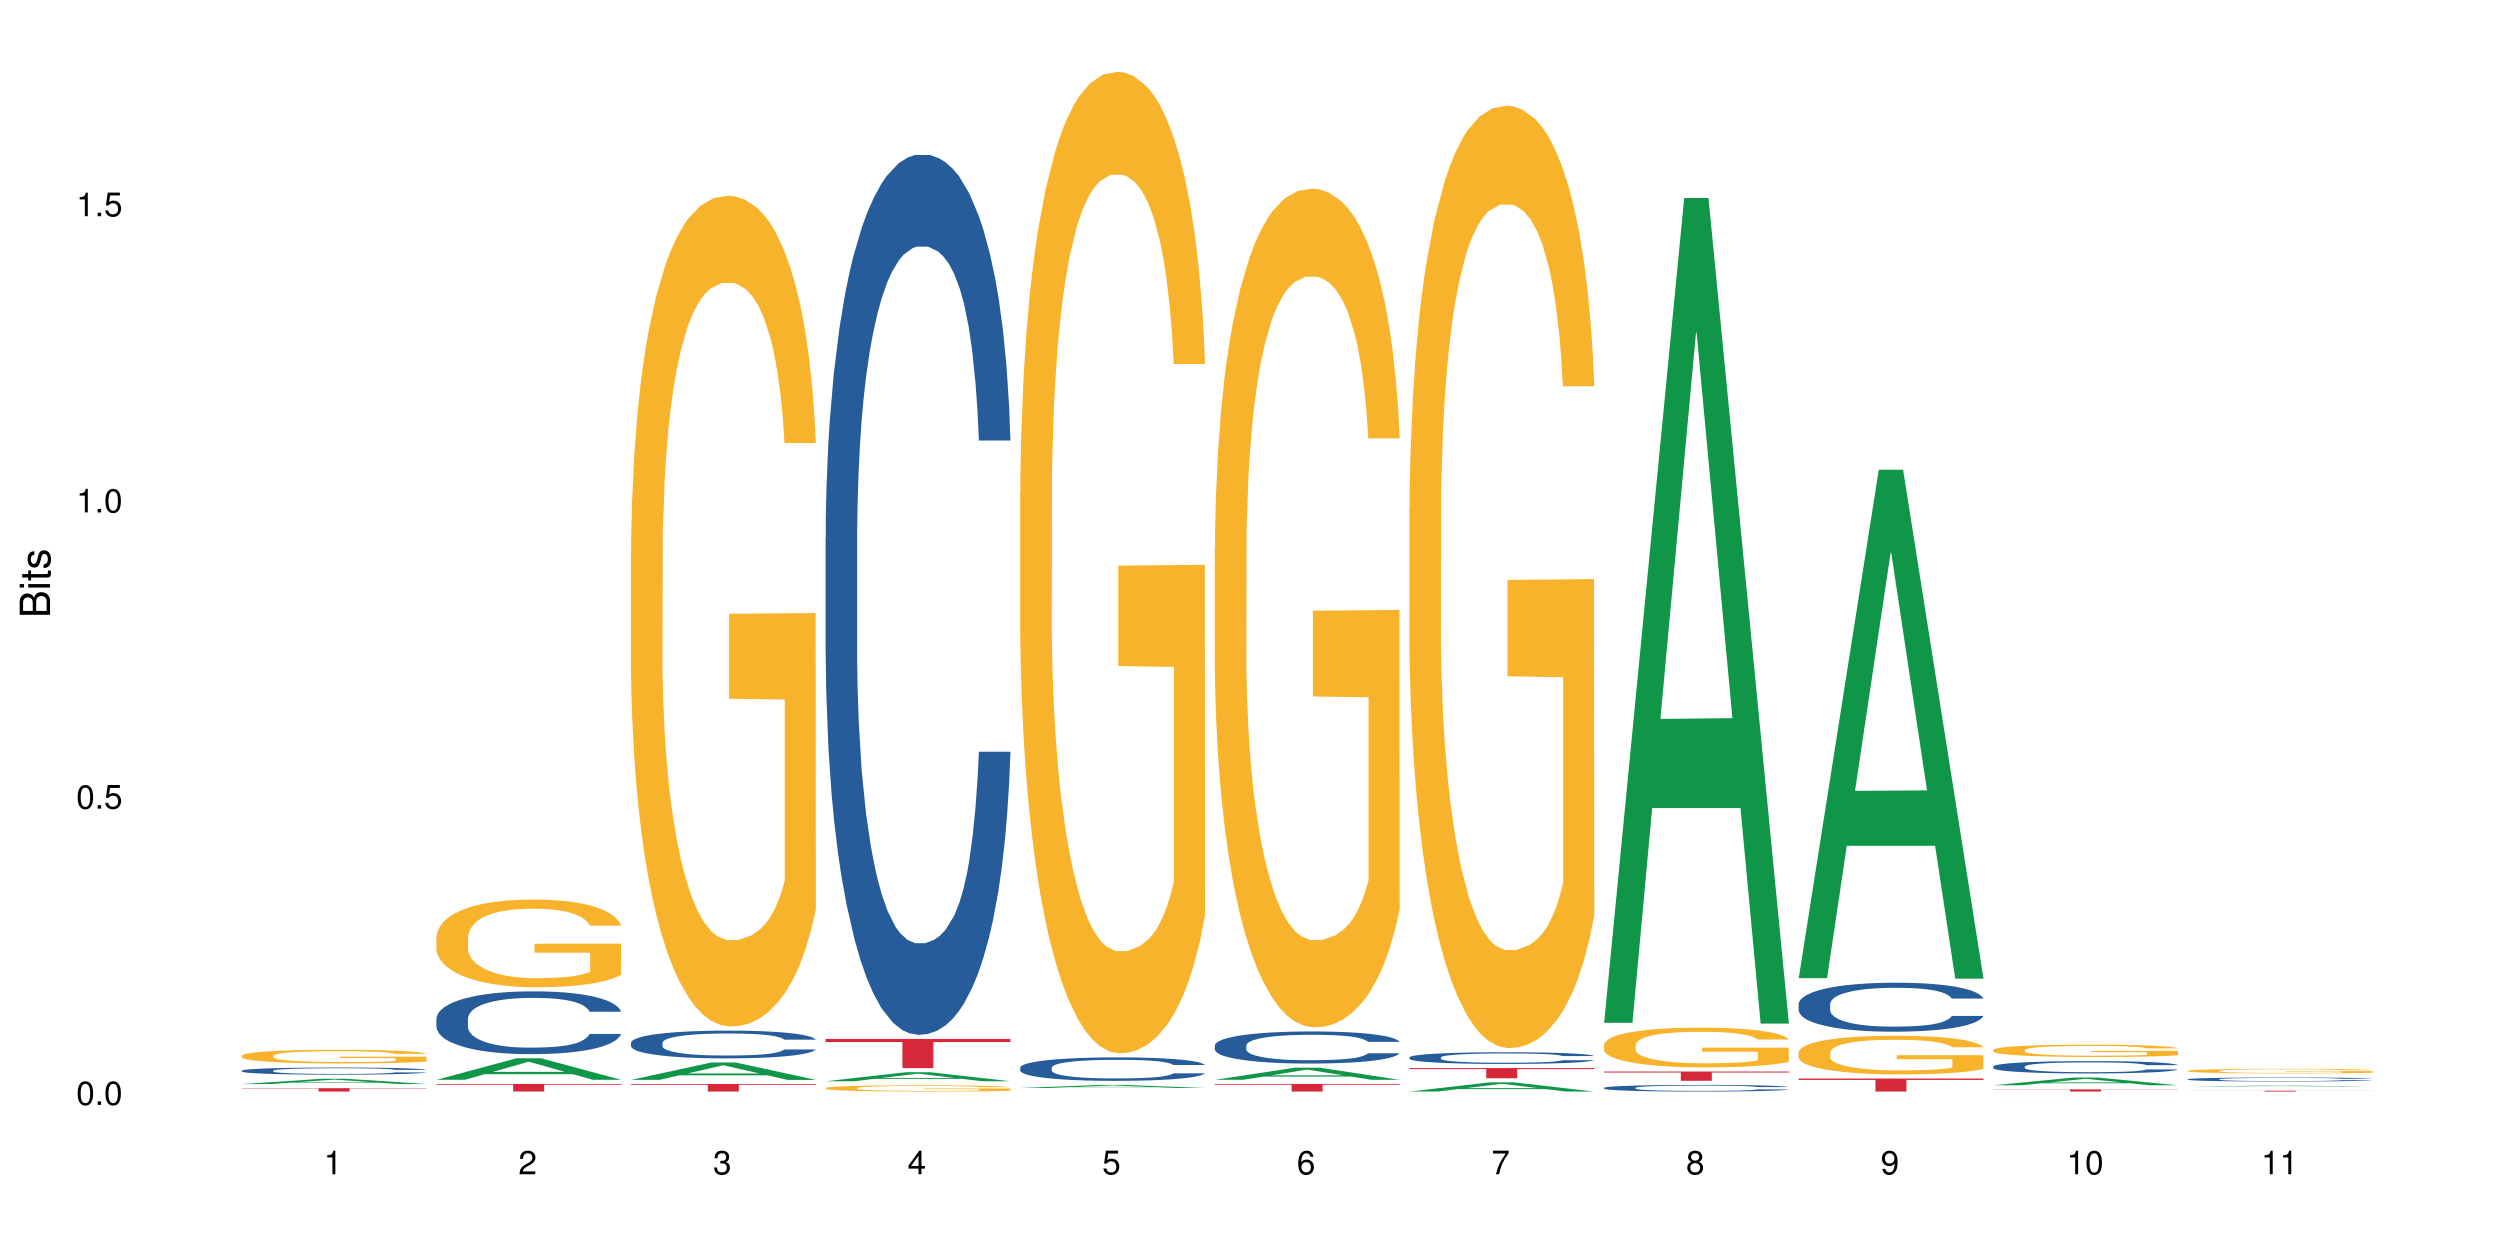 <?xml version="1.0" encoding="UTF-8"?>
<svg xmlns="http://www.w3.org/2000/svg" xmlns:xlink="http://www.w3.org/1999/xlink" width="720pt" height="360pt" viewBox="0 0 720 360" version="1.1">
<defs>
<g>
<symbol overflow="visible" id="glyph0-0">
<path style="stroke:none;" d=""/>
</symbol>
<symbol overflow="visible" id="glyph0-1">
<path style="stroke:none;" d="M 2.641 -6.797 C 2 -6.797 1.422 -6.531 1.078 -6.047 C 0.641 -5.453 0.406 -4.547 0.406 -3.297 C 0.406 -1 1.188 0.219 2.641 0.219 C 4.078 0.219 4.859 -1 4.859 -3.234 C 4.859 -4.562 4.656 -5.438 4.203 -6.047 C 3.844 -6.531 3.281 -6.797 2.641 -6.797 Z M 2.641 -6.047 C 3.547 -6.047 4 -5.125 4 -3.312 C 4 -1.375 3.562 -0.484 2.625 -0.484 C 1.734 -0.484 1.281 -1.422 1.281 -3.281 C 1.281 -5.141 1.734 -6.047 2.641 -6.047 Z M 2.641 -6.047 "/>
</symbol>
<symbol overflow="visible" id="glyph0-2">
<path style="stroke:none;" d="M 1.828 -1 L 0.828 -1 L 0.828 0 L 1.828 0 Z M 1.828 -1 "/>
</symbol>
<symbol overflow="visible" id="glyph0-3">
<path style="stroke:none;" d="M 4.562 -6.797 L 1.062 -6.797 L 0.547 -3.094 L 1.328 -3.094 C 1.719 -3.562 2.047 -3.734 2.578 -3.734 C 3.484 -3.734 4.062 -3.109 4.062 -2.094 C 4.062 -1.125 3.484 -0.531 2.578 -0.531 C 1.828 -0.531 1.375 -0.906 1.188 -1.672 L 0.328 -1.672 C 0.453 -1.109 0.547 -0.844 0.75 -0.594 C 1.125 -0.078 1.828 0.219 2.594 0.219 C 3.969 0.219 4.922 -0.781 4.922 -2.219 C 4.922 -3.562 4.031 -4.484 2.719 -4.484 C 2.25 -4.484 1.859 -4.359 1.469 -4.062 L 1.734 -5.969 L 4.562 -5.969 Z M 4.562 -6.797 "/>
</symbol>
<symbol overflow="visible" id="glyph0-4">
<path style="stroke:none;" d="M 2.484 -4.844 L 2.484 0 L 3.328 0 L 3.328 -6.797 L 2.766 -6.797 C 2.469 -5.75 2.281 -5.609 0.984 -5.453 L 0.984 -4.844 Z M 2.484 -4.844 "/>
</symbol>
<symbol overflow="visible" id="glyph0-5">
<path style="stroke:none;" d="M 4.859 -0.828 L 1.281 -0.828 C 1.359 -1.391 1.672 -1.75 2.5 -2.234 L 3.469 -2.75 C 4.406 -3.266 4.906 -3.969 4.906 -4.812 C 4.906 -5.375 4.672 -5.906 4.266 -6.266 C 3.859 -6.625 3.375 -6.797 2.719 -6.797 C 1.859 -6.797 1.219 -6.5 0.844 -5.922 C 0.609 -5.562 0.5 -5.125 0.484 -4.438 L 1.328 -4.438 C 1.359 -4.906 1.406 -5.188 1.531 -5.406 C 1.75 -5.812 2.188 -6.062 2.703 -6.062 C 3.469 -6.062 4.031 -5.516 4.031 -4.781 C 4.031 -4.25 3.719 -3.797 3.125 -3.438 L 2.234 -2.938 C 0.812 -2.141 0.406 -1.5 0.328 0 L 4.859 0 Z M 4.859 -0.828 "/>
</symbol>
<symbol overflow="visible" id="glyph0-6">
<path style="stroke:none;" d="M 2.125 -3.125 L 2.578 -3.125 C 3.516 -3.125 3.984 -2.703 3.984 -1.891 C 3.984 -1.031 3.469 -0.531 2.578 -0.531 C 1.656 -0.531 1.203 -0.984 1.156 -1.969 L 0.312 -1.969 C 0.344 -1.422 0.438 -1.078 0.609 -0.766 C 0.953 -0.109 1.625 0.219 2.547 0.219 C 3.953 0.219 4.859 -0.609 4.859 -1.906 C 4.859 -2.766 4.516 -3.25 3.703 -3.516 C 4.344 -3.766 4.656 -4.25 4.656 -4.938 C 4.656 -6.109 3.875 -6.797 2.578 -6.797 C 1.203 -6.797 0.484 -6.047 0.453 -4.609 L 1.297 -4.609 C 1.312 -5.016 1.344 -5.25 1.453 -5.453 C 1.641 -5.828 2.062 -6.062 2.594 -6.062 C 3.344 -6.062 3.797 -5.625 3.797 -4.906 C 3.797 -4.422 3.609 -4.141 3.25 -3.984 C 3.016 -3.891 2.719 -3.844 2.125 -3.844 Z M 2.125 -3.125 "/>
</symbol>
<symbol overflow="visible" id="glyph0-7">
<path style="stroke:none;" d="M 3.141 -1.625 L 3.141 0 L 3.984 0 L 3.984 -1.625 L 4.984 -1.625 L 4.984 -2.391 L 3.984 -2.391 L 3.984 -6.797 L 3.359 -6.797 L 0.266 -2.516 L 0.266 -1.625 Z M 3.141 -2.391 L 1 -2.391 L 3.141 -5.359 Z M 3.141 -2.391 "/>
</symbol>
<symbol overflow="visible" id="glyph0-8">
<path style="stroke:none;" d="M 4.781 -5.031 C 4.609 -6.141 3.891 -6.797 2.844 -6.797 C 2.094 -6.797 1.422 -6.438 1.031 -5.828 C 0.609 -5.172 0.406 -4.344 0.406 -3.094 C 0.406 -1.953 0.578 -1.234 0.984 -0.625 C 1.359 -0.078 1.953 0.219 2.703 0.219 C 3.984 0.219 4.922 -0.734 4.922 -2.078 C 4.922 -3.344 4.062 -4.234 2.844 -4.234 C 2.172 -4.234 1.641 -3.969 1.281 -3.469 C 1.281 -5.125 1.828 -6.047 2.797 -6.047 C 3.391 -6.047 3.797 -5.672 3.938 -5.031 Z M 2.734 -3.484 C 3.547 -3.484 4.062 -2.922 4.062 -2 C 4.062 -1.156 3.484 -0.531 2.703 -0.531 C 1.922 -0.531 1.328 -1.188 1.328 -2.047 C 1.328 -2.891 1.906 -3.484 2.734 -3.484 Z M 2.734 -3.484 "/>
</symbol>
<symbol overflow="visible" id="glyph0-9">
<path style="stroke:none;" d="M 4.984 -6.797 L 0.438 -6.797 L 0.438 -5.969 L 4.109 -5.969 C 2.5 -3.656 1.828 -2.234 1.328 0 L 2.219 0 C 2.594 -2.172 3.453 -4.047 4.984 -6.094 Z M 4.984 -6.797 "/>
</symbol>
<symbol overflow="visible" id="glyph0-10">
<path style="stroke:none;" d="M 3.75 -3.578 C 4.453 -4 4.688 -4.344 4.688 -4.984 C 4.688 -6.047 3.844 -6.797 2.641 -6.797 C 1.438 -6.797 0.594 -6.047 0.594 -4.984 C 0.594 -4.359 0.828 -4.016 1.516 -3.578 C 0.734 -3.203 0.359 -2.641 0.359 -1.891 C 0.359 -0.641 1.297 0.219 2.641 0.219 C 3.984 0.219 4.922 -0.641 4.922 -1.875 C 4.922 -2.641 4.531 -3.203 3.75 -3.578 Z M 2.641 -6.047 C 3.359 -6.047 3.812 -5.625 3.812 -4.969 C 3.812 -4.344 3.344 -3.922 2.641 -3.922 C 1.922 -3.922 1.453 -4.344 1.453 -4.984 C 1.453 -5.625 1.922 -6.047 2.641 -6.047 Z M 2.641 -3.203 C 3.484 -3.203 4.062 -2.672 4.062 -1.875 C 4.062 -1.062 3.484 -0.531 2.625 -0.531 C 1.797 -0.531 1.219 -1.078 1.219 -1.875 C 1.219 -2.672 1.797 -3.203 2.641 -3.203 Z M 2.641 -3.203 "/>
</symbol>
<symbol overflow="visible" id="glyph0-11">
<path style="stroke:none;" d="M 0.516 -1.547 C 0.672 -0.438 1.406 0.219 2.438 0.219 C 3.188 0.219 3.859 -0.141 4.266 -0.75 C 4.688 -1.406 4.891 -2.25 4.891 -3.484 C 4.891 -4.625 4.703 -5.359 4.312 -5.953 C 3.938 -6.5 3.344 -6.797 2.594 -6.797 C 1.297 -6.797 0.359 -5.844 0.359 -4.516 C 0.359 -3.25 1.234 -2.344 2.453 -2.344 C 3.094 -2.344 3.562 -2.578 4.016 -3.109 C 4 -1.453 3.469 -0.531 2.5 -0.531 C 1.906 -0.531 1.484 -0.906 1.359 -1.547 Z M 2.578 -6.062 C 3.375 -6.062 3.969 -5.406 3.969 -4.531 C 3.969 -3.688 3.375 -3.094 2.547 -3.094 C 1.734 -3.094 1.234 -3.672 1.234 -4.578 C 1.234 -5.438 1.797 -6.062 2.578 -6.062 Z M 2.578 -6.062 "/>
</symbol>
<symbol overflow="visible" id="glyph1-0">
<path style="stroke:none;" d=""/>
</symbol>
<symbol overflow="visible" id="glyph1-1">
<path style="stroke:none;" d="M 0 -0.953 L 0 -4.891 C 0 -5.719 -0.234 -6.344 -0.734 -6.797 C -1.188 -7.234 -1.812 -7.469 -2.5 -7.469 C -3.547 -7.469 -4.188 -7 -4.625 -5.875 C -4.984 -6.672 -5.641 -7.094 -6.531 -7.094 C -7.156 -7.094 -7.734 -6.859 -8.141 -6.391 C -8.562 -5.938 -8.75 -5.344 -8.75 -4.5 L -8.75 -0.953 Z M -4.984 -2.062 L -7.766 -2.062 L -7.766 -4.219 C -7.766 -4.844 -7.688 -5.203 -7.453 -5.5 C -7.219 -5.812 -6.859 -5.969 -6.375 -5.969 C -5.906 -5.969 -5.531 -5.812 -5.297 -5.5 C -5.062 -5.203 -4.984 -4.844 -4.984 -4.219 Z M -0.984 -2.062 L -4 -2.062 L -4 -4.781 C -4 -5.328 -3.859 -5.688 -3.578 -5.953 C -3.297 -6.219 -2.922 -6.359 -2.484 -6.359 C -2.062 -6.359 -1.688 -6.219 -1.406 -5.953 C -1.109 -5.688 -0.984 -5.328 -0.984 -4.781 Z M -0.984 -2.062 "/>
</symbol>
<symbol overflow="visible" id="glyph1-2">
<path style="stroke:none;" d="M -6.281 -1.797 L -6.281 -0.797 L 0 -0.797 L 0 -1.797 Z M -8.75 -1.797 L -8.75 -0.797 L -7.484 -0.797 L -7.484 -1.797 Z M -8.75 -1.797 "/>
</symbol>
<symbol overflow="visible" id="glyph1-3">
<path style="stroke:none;" d="M -6.281 -3.047 L -6.281 -2.016 L -8.016 -2.016 L -8.016 -1.016 L -6.281 -1.016 L -6.281 -0.172 L -5.469 -0.172 L -5.469 -1.016 L -0.719 -1.016 C -0.078 -1.016 0.281 -1.453 0.281 -2.234 C 0.281 -2.469 0.25 -2.719 0.188 -3.047 L -0.641 -3.047 C -0.609 -2.922 -0.594 -2.766 -0.594 -2.562 C -0.594 -2.141 -0.719 -2.016 -1.156 -2.016 L -5.469 -2.016 L -5.469 -3.047 Z M -6.281 -3.047 "/>
</symbol>
<symbol overflow="visible" id="glyph1-4">
<path style="stroke:none;" d="M -4.531 -5.25 C -5.766 -5.25 -6.469 -4.422 -6.469 -2.969 C -6.469 -1.516 -5.719 -0.562 -4.547 -0.562 C -3.562 -0.562 -3.094 -1.062 -2.734 -2.562 L -2.516 -3.484 C -2.344 -4.188 -2.094 -4.469 -1.625 -4.469 C -1.047 -4.469 -0.641 -3.875 -0.641 -3 C -0.641 -2.453 -0.797 -2 -1.062 -1.75 C -1.25 -1.594 -1.422 -1.531 -1.875 -1.469 L -1.875 -0.406 C -0.422 -0.453 0.281 -1.266 0.281 -2.922 C 0.281 -4.5 -0.5 -5.516 -1.719 -5.516 C -2.656 -5.516 -3.172 -4.984 -3.469 -3.734 L -3.703 -2.766 C -3.891 -1.953 -4.156 -1.609 -4.594 -1.609 C -5.172 -1.609 -5.547 -2.125 -5.547 -2.938 C -5.547 -3.75 -5.203 -4.172 -4.531 -4.203 Z M -4.531 -5.25 "/>
</symbol>
</g>
</defs>
<g id="surface111425">
<rect x="0" y="0" width="720" height="360" style="fill:rgb(100%,100%,100%);fill-opacity:1;stroke:none;"/>
<path style=" stroke:none;fill-rule:nonzero;fill:rgb(6.275%,58.824%,28.235%);fill-opacity:1;" d="M 69.629 312.211 L 69.688 312.207 L 92.723 310.684 L 99.723 310.684 L 122.875 312.211 L 114.738 312.211 L 108.938 311.812 L 83.508 311.812 L 77.82 312.211 L 69.629 312.211 L 85.957 311.648 L 106.605 311.645 L 96.309 310.934 L 96.195 310.934 L 96.082 310.938 L 85.898 311.645 L 85.957 311.648 Z M 69.629 312.211 "/>
<path style=" stroke:none;fill-rule:nonzero;fill:rgb(14.51%,36.078%,60%);fill-opacity:1;" d="M 69.629 308.344 L 69.695 308.344 L 69.695 308.297 L 69.891 308.227 L 70.344 308.137 L 70.797 308.074 L 71.969 307.965 L 73.59 307.855 L 75.277 307.773 L 76.512 307.727 L 77.617 307.688 L 80.148 307.617 L 81.773 307.582 L 83.523 307.551 L 85.668 307.52 L 87.227 307.5 L 90.73 307.469 L 93.328 307.457 L 95.344 307.449 L 99.691 307.449 L 102.289 307.457 L 104.172 307.469 L 106.25 307.484 L 108.004 307.5 L 111.055 307.543 L 113.781 307.594 L 115.016 307.625 L 116.965 307.684 L 118.457 307.738 L 119.496 307.789 L 120.664 307.855 L 121.703 307.941 L 122.484 308.035 L 122.875 308.117 L 113.781 308.117 L 113.328 308.043 L 112.809 307.984 L 111.836 307.906 L 110.859 307.852 L 109.496 307.797 L 108.266 307.762 L 106.574 307.727 L 105.082 307.703 L 103.523 307.688 L 102.031 307.676 L 99.172 307.664 L 95.863 307.664 L 94.629 307.668 L 92.098 307.684 L 90.73 307.695 L 88.785 307.723 L 87.422 307.746 L 85.797 307.785 L 84.695 307.816 L 83.328 307.867 L 82.355 307.91 L 81.254 307.973 L 80.602 308.02 L 80.02 308.07 L 79.5 308.133 L 79.109 308.199 L 78.852 308.27 L 78.719 308.336 L 78.719 308.625 L 78.852 308.695 L 79.176 308.773 L 80.02 308.887 L 81.254 308.988 L 82.68 309.066 L 84.043 309.121 L 84.824 309.148 L 85.863 309.18 L 87.484 309.215 L 89.824 309.254 L 91.188 309.27 L 93.266 309.281 L 95.406 309.289 L 98.266 309.289 L 100.797 309.281 L 102.484 309.273 L 104.238 309.258 L 106.641 309.227 L 108.133 309.195 L 109.434 309.16 L 110.406 309.125 L 111.055 309.094 L 112.031 309.039 L 112.809 308.973 L 113.395 308.906 L 113.781 308.844 L 122.875 308.844 L 122.484 308.918 L 121.898 308.992 L 121.316 309.047 L 120.406 309.113 L 119.367 309.172 L 117.875 309.234 L 116.641 309.281 L 115.016 309.328 L 113.523 309.363 L 111.898 309.395 L 109.496 309.43 L 107.938 309.449 L 106.25 309.469 L 104.238 309.48 L 101.707 309.496 L 98.977 309.504 L 96.445 309.504 L 93.719 309.5 L 91.707 309.492 L 89.043 309.477 L 85.73 309.441 L 83.328 309.406 L 81.445 309.371 L 79.824 309.332 L 78.004 309.281 L 75.668 309.199 L 74.238 309.137 L 73.266 309.086 L 72.16 309.012 L 71.383 308.945 L 70.473 308.84 L 69.824 308.707 L 69.629 308.605 Z M 69.629 308.344 "/>
<path style=" stroke:none;fill-rule:nonzero;fill:rgb(96.863%,70.196%,16.863%);fill-opacity:1;" d="M 69.629 304.02 L 69.695 304.016 L 69.695 303.945 L 69.953 303.785 L 70.602 303.562 L 71.449 303.379 L 72.355 303.234 L 72.941 303.156 L 73.914 303.051 L 74.758 302.973 L 76.902 302.809 L 79.629 302.66 L 81.121 302.594 L 82.809 302.531 L 85.215 302.465 L 86.316 302.438 L 89.691 302.383 L 93.523 302.344 L 97.746 302.336 L 99.691 302.34 L 102.355 302.352 L 105.992 302.391 L 108.07 302.43 L 109.691 302.465 L 111.379 302.512 L 113.457 302.582 L 115.406 302.668 L 116.965 302.754 L 118.523 302.863 L 119.82 302.977 L 120.926 303.105 L 121.898 303.254 L 122.484 303.383 L 122.875 303.508 L 113.848 303.508 L 113.328 303.383 L 112.742 303.285 L 111.77 303.164 L 110.797 303.078 L 109.82 303.012 L 108.004 302.918 L 106.445 302.859 L 104.496 302.809 L 102.613 302.777 L 100.473 302.754 L 99.172 302.75 L 95.73 302.75 L 92.613 302.773 L 90.797 302.801 L 89.5 302.832 L 87.68 302.887 L 86.578 302.93 L 85.926 302.957 L 83.98 303.066 L 82.68 303.168 L 81.965 303.238 L 81.059 303.344 L 80.406 303.441 L 79.695 303.586 L 79.305 303.695 L 78.785 303.938 L 78.719 304.586 L 78.914 304.723 L 79.305 304.871 L 79.824 305 L 80.602 305.137 L 81.383 305.238 L 82.746 305.379 L 83.914 305.473 L 84.824 305.535 L 86.578 305.633 L 87.289 305.664 L 88.98 305.73 L 90.73 305.777 L 92.875 305.82 L 94.5 305.844 L 97.094 305.863 L 100.406 305.863 L 104.305 305.84 L 106.77 305.812 L 108.457 305.781 L 109.562 305.758 L 110.926 305.719 L 111.898 305.684 L 112.809 305.641 L 113.914 305.582 L 113.914 304.723 L 97.875 304.719 L 97.875 304.316 L 122.809 304.312 L 122.875 305.719 L 121.512 305.816 L 119.82 305.91 L 118.199 305.98 L 116.512 306.043 L 114.109 306.109 L 112.16 306.152 L 109.172 306.203 L 106.445 306.234 L 103.59 306.258 L 101.055 306.27 L 98.07 306.273 L 95.406 306.266 L 92.551 306.242 L 90.277 306.215 L 88.199 306.18 L 86.121 306.133 L 83.523 306.055 L 81.836 305.996 L 80.082 305.918 L 78.332 305.828 L 76.773 305.73 L 75.734 305.656 L 74.695 305.57 L 73.59 305.461 L 72.551 305.34 L 71.773 305.23 L 71.059 305.102 L 70.539 304.984 L 70.02 304.824 L 69.758 304.691 L 69.629 304.582 Z M 69.629 304.02 "/>
<path style=" stroke:none;fill-rule:nonzero;fill:rgb(83.922%,15.686%,22.353%);fill-opacity:1;" d="M 69.629 313.391 L 122.875 313.391 L 122.875 313.496 L 100.684 313.496 L 100.684 314.371 L 91.754 314.371 L 91.754 313.496 L 69.629 313.496 Z M 69.629 313.391 "/>
<path style=" stroke:none;fill-rule:nonzero;fill:rgb(6.275%,58.824%,28.235%);fill-opacity:1;" d="M 125.676 310.988 L 125.734 310.98 L 148.77 304.773 L 155.77 304.773 L 178.918 310.992 L 170.785 310.992 L 164.984 309.371 L 139.555 309.371 L 133.867 310.988 L 125.676 310.988 L 142 308.699 L 162.652 308.691 L 152.355 305.789 L 152.242 305.781 L 152.129 305.801 L 141.945 308.691 L 142 308.699 Z M 125.676 310.988 "/>
<path style=" stroke:none;fill-rule:nonzero;fill:rgb(14.51%,36.078%,60%);fill-opacity:1;" d="M 125.676 293.387 L 125.742 293.371 L 125.742 292.973 L 125.934 292.344 L 126.391 291.551 L 126.844 291.008 L 128.012 290.031 L 129.637 289.09 L 131.324 288.363 L 132.559 287.934 L 133.664 287.605 L 136.195 286.992 L 137.816 286.68 L 139.57 286.398 L 141.715 286.117 L 143.273 285.953 L 146.777 285.688 L 149.375 285.574 L 151.391 285.523 L 155.738 285.523 L 158.336 285.59 L 160.219 285.672 L 162.297 285.805 L 164.051 285.953 L 167.102 286.316 L 169.828 286.781 L 171.062 287.043 L 173.012 287.555 L 174.504 288.051 L 175.543 288.48 L 176.711 289.09 L 177.75 289.836 L 178.531 290.676 L 178.918 291.387 L 169.828 291.387 L 169.375 290.727 L 168.855 290.215 L 167.883 289.539 L 166.906 289.059 L 165.543 288.578 L 164.309 288.266 L 162.621 287.953 L 161.129 287.754 L 159.57 287.605 L 158.078 287.508 L 155.219 287.406 L 151.906 287.406 L 150.676 287.441 L 148.141 287.57 L 146.777 287.688 L 144.832 287.918 L 143.469 288.133 L 141.844 288.465 L 140.738 288.746 L 139.375 289.176 L 138.402 289.555 L 137.297 290.098 L 136.648 290.512 L 136.066 290.973 L 135.547 291.52 L 135.156 292.098 L 134.895 292.707 L 134.766 293.305 L 134.766 295.863 L 134.895 296.457 L 135.219 297.152 L 136.066 298.16 L 137.297 299.035 L 138.727 299.727 L 140.09 300.223 L 140.871 300.453 L 141.91 300.719 L 143.531 301.051 L 145.871 301.379 L 147.234 301.512 L 149.312 301.645 L 151.453 301.711 L 154.312 301.711 L 156.844 301.645 L 158.531 301.562 L 160.285 301.43 L 162.688 301.148 L 164.18 300.883 L 165.48 300.57 L 166.453 300.258 L 167.102 299.992 L 168.074 299.48 L 168.855 298.918 L 169.441 298.34 L 169.828 297.777 L 178.918 297.777 L 178.531 298.441 L 177.945 299.082 L 177.363 299.562 L 176.453 300.141 L 175.414 300.652 L 173.922 301.23 L 172.688 301.609 L 171.062 302.023 L 169.57 302.336 L 167.945 302.617 L 165.543 302.949 L 163.984 303.113 L 162.297 303.262 L 160.285 303.395 L 157.754 303.512 L 155.023 303.578 L 152.492 303.594 L 149.766 303.559 L 147.754 303.492 L 145.09 303.344 L 141.777 303.047 L 139.375 302.734 L 137.492 302.422 L 135.871 302.09 L 134.051 301.645 L 131.715 300.918 L 130.285 300.355 L 129.312 299.895 L 128.207 299.25 L 127.43 298.672 L 126.52 297.746 L 125.871 296.574 L 125.676 295.664 Z M 125.676 293.387 "/>
<path style=" stroke:none;fill-rule:nonzero;fill:rgb(96.863%,70.196%,16.863%);fill-opacity:1;" d="M 125.676 269.895 L 125.742 269.875 L 125.742 269.41 L 126 268.375 L 126.648 266.941 L 127.492 265.766 L 128.402 264.844 L 128.988 264.355 L 129.961 263.664 L 130.805 263.156 L 132.949 262.117 L 135.676 261.148 L 137.168 260.734 L 138.855 260.34 L 141.258 259.902 L 142.363 259.742 L 145.738 259.371 L 149.57 259.141 L 153.793 259.07 L 155.738 259.094 L 158.402 259.188 L 162.039 259.441 L 164.117 259.672 L 165.738 259.902 L 167.426 260.203 L 169.504 260.664 L 171.453 261.219 L 173.012 261.773 L 174.57 262.465 L 175.867 263.203 L 176.973 264.012 L 177.945 264.98 L 178.531 265.789 L 178.918 266.598 L 169.895 266.598 L 169.375 265.789 L 168.789 265.164 L 167.816 264.402 L 166.844 263.848 L 165.867 263.41 L 164.051 262.812 L 162.492 262.441 L 160.543 262.117 L 158.66 261.91 L 156.52 261.773 L 155.219 261.727 L 151.777 261.727 L 148.66 261.887 L 146.844 262.07 L 145.543 262.258 L 143.727 262.602 L 142.621 262.879 L 141.973 263.066 L 140.027 263.781 L 138.727 264.426 L 138.012 264.863 L 137.105 265.559 L 136.453 266.18 L 135.738 267.105 L 135.352 267.797 L 134.832 269.367 L 134.766 273.52 L 134.961 274.398 L 135.352 275.344 L 135.871 276.176 L 136.648 277.051 L 137.43 277.719 L 138.793 278.621 L 139.961 279.223 L 140.871 279.613 L 142.621 280.234 L 143.336 280.445 L 145.023 280.859 L 146.777 281.184 L 148.922 281.461 L 150.543 281.598 L 153.141 281.715 L 156.453 281.715 L 160.348 281.574 L 162.816 281.391 L 164.504 281.207 L 165.609 281.043 L 166.973 280.789 L 167.945 280.559 L 168.855 280.305 L 169.961 279.914 L 169.961 274.398 L 153.922 274.375 L 153.922 271.789 L 178.855 271.766 L 178.918 280.789 L 177.555 281.414 L 175.867 282.012 L 174.246 282.477 L 172.555 282.867 L 170.152 283.305 L 168.207 283.582 L 165.219 283.906 L 162.492 284.113 L 159.637 284.254 L 157.102 284.32 L 154.117 284.344 L 151.453 284.297 L 148.598 284.16 L 146.324 283.977 L 144.246 283.746 L 142.168 283.445 L 139.57 282.961 L 137.883 282.566 L 136.129 282.082 L 134.375 281.504 L 132.816 280.883 L 131.777 280.398 L 130.742 279.844 L 129.637 279.152 L 128.598 278.367 L 127.82 277.652 L 127.105 276.844 L 126.586 276.082 L 126.066 275.043 L 125.805 274.211 L 125.676 273.496 Z M 125.676 269.895 "/>
<path style=" stroke:none;fill-rule:nonzero;fill:rgb(83.922%,15.686%,22.353%);fill-opacity:1;" d="M 125.676 312.172 L 178.918 312.172 L 178.918 312.41 L 156.73 312.41 L 156.73 314.371 L 147.801 314.371 L 147.801 312.414 L 147.672 312.41 L 125.676 312.41 Z M 125.676 312.172 "/>
<path style=" stroke:none;fill-rule:nonzero;fill:rgb(6.275%,58.824%,28.235%);fill-opacity:1;" d="M 181.723 311.008 L 181.777 311.004 L 204.816 305.992 L 211.812 305.992 L 234.965 311.012 L 226.832 311.012 L 221.031 309.703 L 195.602 309.703 L 189.914 311.008 L 181.723 311.008 L 198.047 309.16 L 218.695 309.156 L 208.402 306.812 L 208.289 306.809 L 208.172 306.824 L 197.992 309.156 L 198.047 309.16 Z M 181.723 311.008 "/>
<path style=" stroke:none;fill-rule:nonzero;fill:rgb(14.51%,36.078%,60%);fill-opacity:1;" d="M 181.723 300.301 L 181.785 300.293 L 181.785 300.117 L 181.98 299.84 L 182.438 299.492 L 182.891 299.25 L 184.059 298.82 L 185.684 298.402 L 187.371 298.082 L 188.605 297.891 L 189.707 297.746 L 192.242 297.477 L 193.863 297.336 L 195.617 297.211 L 197.762 297.09 L 199.32 297.016 L 202.824 296.898 L 205.422 296.848 L 207.434 296.824 L 211.785 296.824 L 214.383 296.855 L 216.266 296.891 L 218.344 296.949 L 220.098 297.016 L 223.148 297.176 L 225.875 297.379 L 227.109 297.496 L 229.059 297.723 L 230.551 297.941 L 231.59 298.133 L 232.758 298.402 L 233.797 298.73 L 234.578 299.105 L 234.965 299.418 L 225.875 299.418 L 225.422 299.125 L 224.902 298.898 L 223.926 298.602 L 222.953 298.387 L 221.59 298.176 L 220.355 298.039 L 218.668 297.898 L 217.176 297.812 L 215.617 297.746 L 214.121 297.703 L 211.266 297.656 L 207.953 297.656 L 206.723 297.672 L 204.188 297.73 L 202.824 297.781 L 200.875 297.883 L 199.512 297.98 L 197.891 298.125 L 196.785 298.25 L 195.422 298.438 L 194.449 298.605 L 193.344 298.848 L 192.695 299.031 L 192.109 299.234 L 191.59 299.477 L 191.203 299.73 L 190.941 300.004 L 190.812 300.266 L 190.812 301.398 L 190.941 301.66 L 191.266 301.965 L 192.109 302.41 L 193.344 302.801 L 194.773 303.105 L 196.137 303.324 L 196.918 303.426 L 197.953 303.543 L 199.578 303.691 L 201.914 303.836 L 203.281 303.895 L 205.355 303.953 L 207.5 303.98 L 210.355 303.98 L 212.891 303.953 L 214.578 303.918 L 216.332 303.859 L 218.734 303.734 L 220.227 303.617 L 221.523 303.477 L 222.5 303.34 L 223.148 303.223 L 224.121 302.996 L 224.902 302.746 L 225.484 302.492 L 225.875 302.242 L 234.965 302.242 L 234.578 302.535 L 233.992 302.82 L 233.406 303.031 L 232.5 303.289 L 231.461 303.516 L 229.965 303.77 L 228.734 303.938 L 227.109 304.121 L 225.617 304.258 L 223.992 304.383 L 221.59 304.531 L 220.031 304.602 L 218.344 304.668 L 216.332 304.727 L 213.797 304.777 L 211.07 304.809 L 208.539 304.816 L 205.812 304.801 L 203.801 304.77 L 201.137 304.703 L 197.824 304.574 L 195.422 304.434 L 193.539 304.297 L 191.918 304.148 L 190.098 303.953 L 187.762 303.633 L 186.332 303.383 L 185.359 303.18 L 184.254 302.895 L 183.477 302.637 L 182.566 302.23 L 181.918 301.711 L 181.723 301.309 Z M 181.723 300.301 "/>
<path style=" stroke:none;fill-rule:nonzero;fill:rgb(96.863%,70.196%,16.863%);fill-opacity:1;" d="M 181.723 158.855 L 181.785 158.637 L 181.785 154.266 L 182.047 144.434 L 182.695 130.887 L 183.539 119.742 L 184.449 111 L 185.035 106.41 L 186.008 99.855 L 186.852 95.051 L 188.996 85.215 L 191.723 76.039 L 193.215 72.105 L 194.902 68.391 L 197.305 64.238 L 198.41 62.707 L 201.785 59.211 L 205.617 57.027 L 209.836 56.371 L 211.785 56.59 L 214.449 57.465 L 218.082 59.867 L 220.16 62.055 L 221.785 64.238 L 223.473 67.078 L 225.551 71.449 L 227.5 76.695 L 229.059 81.938 L 230.617 88.492 L 231.914 95.484 L 233.02 103.133 L 233.992 112.312 L 234.578 119.961 L 234.965 127.609 L 225.941 127.609 L 225.422 119.961 L 224.836 114.059 L 223.863 106.848 L 222.891 101.605 L 221.914 97.453 L 220.098 91.77 L 218.539 88.273 L 216.59 85.215 L 214.707 83.25 L 212.566 81.938 L 211.266 81.5 L 207.824 81.5 L 204.707 83.031 L 202.891 84.777 L 201.59 86.527 L 199.773 89.805 L 198.668 92.426 L 198.02 94.176 L 196.07 100.949 L 194.773 107.066 L 194.059 111.219 L 193.148 117.773 L 192.5 123.676 L 191.785 132.414 L 191.398 138.969 L 190.879 153.828 L 190.812 193.164 L 191.008 201.465 L 191.398 210.426 L 191.918 218.293 L 192.695 226.594 L 193.477 232.934 L 194.84 241.453 L 196.008 247.137 L 196.918 250.852 L 198.668 256.75 L 199.383 258.715 L 201.07 262.648 L 202.824 265.711 L 204.969 268.332 L 206.59 269.641 L 209.188 270.734 L 212.5 270.734 L 216.395 269.426 L 218.863 267.676 L 220.551 265.93 L 221.656 264.398 L 223.02 261.996 L 223.992 259.809 L 224.902 257.406 L 226.004 253.691 L 226.004 201.465 L 209.969 201.246 L 209.969 176.773 L 234.902 176.555 L 234.965 261.996 L 233.602 267.895 L 231.914 273.574 L 230.293 277.945 L 228.602 281.66 L 226.199 285.812 L 224.254 288.434 L 221.266 291.492 L 218.539 293.461 L 215.68 294.773 L 213.148 295.426 L 210.164 295.645 L 207.5 295.207 L 204.645 293.898 L 202.371 292.148 L 200.293 289.965 L 198.215 287.125 L 195.617 282.535 L 193.93 278.82 L 192.176 274.23 L 190.422 268.77 L 188.863 262.867 L 187.824 258.281 L 186.785 253.035 L 185.684 246.48 L 184.645 239.051 L 183.863 232.277 L 183.152 224.629 L 182.633 217.418 L 182.113 207.586 L 181.852 199.719 L 181.723 192.945 Z M 181.723 158.855 "/>
<path style=" stroke:none;fill-rule:nonzero;fill:rgb(83.922%,15.686%,22.353%);fill-opacity:1;" d="M 181.723 312.191 L 234.965 312.191 L 234.965 312.426 L 212.777 312.43 L 212.777 314.371 L 203.848 314.371 L 203.848 312.43 L 203.719 312.426 L 181.723 312.426 Z M 181.723 312.191 "/>
<path style=" stroke:none;fill-rule:nonzero;fill:rgb(6.275%,58.824%,28.235%);fill-opacity:1;" d="M 237.77 311.398 L 237.824 311.395 L 260.863 308.801 L 267.859 308.801 L 291.012 311.402 L 282.879 311.402 L 277.074 310.723 L 251.648 310.723 L 245.961 311.398 L 237.77 311.398 L 254.094 310.441 L 274.742 310.438 L 264.449 309.227 L 264.332 309.223 L 264.219 309.23 L 254.039 310.438 L 254.094 310.441 Z M 237.77 311.398 "/>
<path style=" stroke:none;fill-rule:nonzero;fill:rgb(14.51%,36.078%,60%);fill-opacity:1;" d="M 237.77 154.895 L 237.832 154.664 L 237.832 149.105 L 238.027 140.305 L 238.484 129.184 L 238.938 121.543 L 240.105 107.875 L 241.73 94.672 L 243.418 84.48 L 244.652 78.461 L 245.754 73.828 L 248.289 65.258 L 249.91 60.855 L 251.664 56.918 L 253.805 52.98 L 255.363 50.664 L 258.871 46.957 L 261.469 45.336 L 263.48 44.641 L 267.832 44.641 L 270.43 45.57 L 272.312 46.727 L 274.391 48.582 L 276.145 50.664 L 279.195 55.762 L 281.922 62.246 L 283.156 65.953 L 285.105 73.133 L 286.598 80.082 L 287.637 86.102 L 288.805 94.672 L 289.844 105.098 L 290.621 116.91 L 291.012 126.867 L 281.922 126.867 L 281.469 117.605 L 280.949 110.422 L 279.973 100.926 L 279 94.211 L 277.637 87.492 L 276.402 83.094 L 274.715 78.691 L 273.223 75.91 L 271.664 73.828 L 270.168 72.438 L 267.312 71.047 L 264 71.047 L 262.766 71.512 L 260.234 73.363 L 258.871 74.984 L 256.922 78.227 L 255.559 81.238 L 253.938 85.871 L 252.832 89.809 L 251.469 95.832 L 250.496 101.16 L 249.391 108.801 L 248.742 114.594 L 248.156 121.078 L 247.637 128.723 L 247.25 136.828 L 246.988 145.398 L 246.859 153.738 L 246.859 189.637 L 246.988 197.977 L 247.312 207.703 L 248.156 221.836 L 249.391 234.109 L 250.82 243.84 L 252.184 250.785 L 252.961 254.031 L 254 257.734 L 255.625 262.367 L 257.961 267 L 259.324 268.852 L 261.402 270.707 L 263.547 271.633 L 266.402 271.633 L 268.938 270.707 L 270.625 269.547 L 272.379 267.695 L 274.781 263.758 L 276.273 260.051 L 277.57 255.652 L 278.547 251.25 L 279.195 247.543 L 280.168 240.363 L 280.949 232.488 L 281.531 224.383 L 281.922 216.508 L 291.012 216.508 L 290.621 225.773 L 290.039 234.805 L 289.453 241.523 L 288.547 249.629 L 287.508 256.809 L 286.012 264.914 L 284.777 270.242 L 283.156 276.035 L 281.664 280.434 L 280.039 284.371 L 277.637 289.004 L 276.078 291.32 L 274.391 293.406 L 272.379 295.258 L 269.844 296.879 L 267.117 297.805 L 264.586 298.039 L 261.859 297.574 L 259.844 296.648 L 257.184 294.562 L 253.871 290.395 L 251.469 285.992 L 249.586 281.594 L 247.961 276.961 L 246.145 270.707 L 243.809 260.516 L 242.379 252.641 L 241.406 246.156 L 240.301 237.121 L 239.523 229.016 L 238.613 216.043 L 237.965 199.598 L 237.77 186.859 Z M 237.77 154.895 "/>
<path style=" stroke:none;fill-rule:nonzero;fill:rgb(96.863%,70.196%,16.863%);fill-opacity:1;" d="M 237.77 313.348 L 237.832 313.344 L 237.832 313.312 L 238.094 313.238 L 238.742 313.137 L 239.586 313.055 L 240.496 312.988 L 241.078 312.953 L 242.055 312.906 L 242.898 312.871 L 245.039 312.797 L 247.77 312.727 L 249.262 312.699 L 250.949 312.672 L 253.352 312.641 L 254.457 312.629 L 257.832 312.602 L 261.664 312.586 L 265.883 312.582 L 267.832 312.582 L 270.492 312.59 L 274.129 312.605 L 276.207 312.625 L 277.832 312.641 L 279.52 312.66 L 281.598 312.695 L 283.547 312.734 L 285.105 312.773 L 286.66 312.82 L 287.961 312.875 L 289.066 312.93 L 290.039 313 L 290.621 313.055 L 291.012 313.113 L 281.988 313.113 L 281.469 313.055 L 280.883 313.012 L 279.91 312.957 L 278.934 312.918 L 277.961 312.887 L 276.145 312.844 L 274.586 312.82 L 272.637 312.797 L 270.754 312.781 L 268.609 312.773 L 267.312 312.77 L 263.871 312.77 L 260.754 312.781 L 258.938 312.793 L 257.637 312.805 L 255.82 312.832 L 254.715 312.852 L 254.066 312.863 L 252.117 312.914 L 250.82 312.961 L 250.105 312.992 L 249.195 313.039 L 248.547 313.086 L 247.832 313.148 L 247.441 313.199 L 246.922 313.309 L 246.859 313.605 L 247.055 313.668 L 247.441 313.734 L 247.961 313.793 L 248.742 313.855 L 249.52 313.902 L 250.883 313.965 L 252.055 314.008 L 252.961 314.035 L 254.715 314.078 L 255.43 314.094 L 257.117 314.125 L 258.871 314.148 L 261.016 314.168 L 262.637 314.176 L 265.234 314.184 L 268.547 314.184 L 272.441 314.176 L 274.91 314.16 L 276.598 314.148 L 277.703 314.137 L 279.066 314.117 L 280.039 314.102 L 280.949 314.086 L 282.051 314.059 L 282.051 313.668 L 266.016 313.664 L 266.016 313.48 L 290.949 313.48 L 291.012 314.117 L 289.648 314.164 L 287.961 314.207 L 286.336 314.238 L 284.648 314.266 L 282.246 314.297 L 280.297 314.316 L 277.312 314.34 L 274.586 314.355 L 271.727 314.363 L 269.195 314.367 L 266.207 314.371 L 263.547 314.367 L 260.688 314.359 L 258.418 314.344 L 256.34 314.328 L 254.262 314.309 L 251.664 314.273 L 249.977 314.246 L 248.223 314.211 L 246.469 314.168 L 244.91 314.125 L 243.871 314.09 L 242.832 314.051 L 241.73 314.004 L 240.691 313.945 L 239.91 313.898 L 239.195 313.84 L 238.676 313.785 L 238.156 313.711 L 237.898 313.652 L 237.77 313.602 Z M 237.77 313.348 "/>
<path style=" stroke:none;fill-rule:nonzero;fill:rgb(83.922%,15.686%,22.353%);fill-opacity:1;" d="M 237.77 299.219 L 291.012 299.219 L 291.012 300.117 L 268.82 300.125 L 268.82 307.621 L 259.895 307.621 L 259.895 300.133 L 259.766 300.117 L 237.77 300.117 Z M 237.77 299.219 "/>
<path style=" stroke:none;fill-rule:nonzero;fill:rgb(6.275%,58.824%,28.235%);fill-opacity:1;" d="M 293.816 313.34 L 293.871 313.34 L 316.91 312.465 L 323.906 312.465 L 347.059 313.344 L 338.926 313.344 L 333.121 313.113 L 307.695 313.113 L 302.008 313.34 L 293.816 313.34 L 310.141 313.02 L 330.789 313.016 L 320.492 312.609 L 320.379 312.605 L 320.266 312.609 L 310.082 313.016 L 310.141 313.02 Z M 293.816 313.34 "/>
<path style=" stroke:none;fill-rule:nonzero;fill:rgb(14.51%,36.078%,60%);fill-opacity:1;" d="M 293.816 307.469 L 293.879 307.465 L 293.879 307.316 L 294.074 307.082 L 294.527 306.785 L 294.984 306.582 L 296.152 306.215 L 297.777 305.863 L 299.465 305.594 L 300.699 305.434 L 301.801 305.309 L 304.332 305.078 L 305.957 304.961 L 307.711 304.859 L 309.852 304.754 L 311.41 304.691 L 314.918 304.594 L 317.516 304.551 L 319.527 304.531 L 323.879 304.531 L 326.477 304.555 L 328.359 304.586 L 330.438 304.637 L 332.191 304.691 L 335.242 304.828 L 337.969 305 L 339.203 305.098 L 341.148 305.289 L 342.645 305.477 L 343.684 305.637 L 344.852 305.863 L 345.891 306.141 L 346.668 306.457 L 347.059 306.723 L 337.969 306.723 L 337.516 306.477 L 336.996 306.285 L 336.02 306.031 L 335.047 305.852 L 333.684 305.672 L 332.449 305.555 L 330.762 305.438 L 329.266 305.363 L 327.711 305.309 L 326.215 305.27 L 323.359 305.234 L 320.047 305.234 L 318.812 305.246 L 316.281 305.297 L 314.918 305.34 L 312.969 305.426 L 311.605 305.508 L 309.984 305.629 L 308.879 305.734 L 307.516 305.895 L 306.543 306.035 L 305.438 306.242 L 304.789 306.395 L 304.203 306.566 L 303.684 306.773 L 303.293 306.988 L 303.035 307.215 L 302.906 307.438 L 302.906 308.395 L 303.035 308.617 L 303.359 308.879 L 304.203 309.254 L 305.438 309.582 L 306.867 309.84 L 308.23 310.027 L 309.008 310.113 L 310.047 310.211 L 311.672 310.336 L 314.008 310.457 L 315.371 310.508 L 317.449 310.555 L 319.594 310.582 L 322.449 310.582 L 324.98 310.555 L 326.672 310.527 L 328.422 310.477 L 330.824 310.371 L 332.32 310.273 L 333.617 310.156 L 334.594 310.039 L 335.242 309.938 L 336.215 309.746 L 336.996 309.539 L 337.578 309.32 L 337.969 309.113 L 347.059 309.113 L 346.668 309.359 L 346.086 309.598 L 345.5 309.777 L 344.59 309.996 L 343.551 310.188 L 342.059 310.402 L 340.824 310.543 L 339.203 310.699 L 337.707 310.816 L 336.086 310.922 L 333.684 311.043 L 332.125 311.105 L 330.438 311.16 L 328.422 311.211 L 325.891 311.254 L 323.164 311.277 L 320.633 311.285 L 317.906 311.273 L 315.891 311.25 L 313.23 311.191 L 309.918 311.082 L 307.516 310.965 L 305.633 310.848 L 304.008 310.723 L 302.191 310.555 L 299.852 310.285 L 298.426 310.074 L 297.449 309.902 L 296.348 309.66 L 295.566 309.445 L 294.66 309.098 L 294.008 308.66 L 293.816 308.32 Z M 293.816 307.469 "/>
<path style=" stroke:none;fill-rule:nonzero;fill:rgb(96.863%,70.196%,16.863%);fill-opacity:1;" d="M 293.816 141.742 L 293.879 141.484 L 293.879 136.32 L 294.141 124.703 L 294.789 108.695 L 295.633 95.531 L 296.543 85.203 L 297.125 79.781 L 298.102 72.039 L 298.945 66.359 L 301.086 54.742 L 303.812 43.898 L 305.309 39.25 L 306.996 34.863 L 309.398 29.957 L 310.504 28.148 L 313.879 24.02 L 317.711 21.438 L 321.93 20.664 L 323.879 20.922 L 326.539 21.953 L 330.176 24.793 L 332.254 27.375 L 333.879 29.957 L 335.566 33.312 L 337.645 38.477 L 339.59 44.672 L 341.148 50.867 L 342.707 58.613 L 344.008 66.875 L 345.109 75.91 L 346.086 86.754 L 346.668 95.789 L 347.059 104.824 L 338.035 104.824 L 337.516 95.789 L 336.93 88.816 L 335.957 80.297 L 334.98 74.102 L 334.008 69.199 L 332.191 62.484 L 330.633 58.355 L 328.684 54.742 L 326.801 52.418 L 324.656 50.867 L 323.359 50.352 L 319.918 50.352 L 316.801 52.16 L 314.984 54.223 L 313.684 56.289 L 311.867 60.16 L 310.762 63.262 L 310.113 65.324 L 308.164 73.328 L 306.867 80.559 L 306.152 85.461 L 305.242 93.207 L 304.594 100.176 L 303.879 110.504 L 303.488 118.25 L 302.969 135.805 L 302.906 182.273 L 303.102 192.082 L 303.488 202.668 L 304.008 211.961 L 304.789 221.773 L 305.566 229.258 L 306.93 239.328 L 308.102 246.039 L 309.008 250.426 L 310.762 257.398 L 311.477 259.723 L 313.164 264.367 L 314.918 267.984 L 317.059 271.082 L 318.684 272.629 L 321.281 273.922 L 324.594 273.922 L 328.488 272.371 L 330.957 270.305 L 332.645 268.242 L 333.746 266.434 L 335.113 263.594 L 336.086 261.012 L 336.996 258.172 L 338.098 253.785 L 338.098 192.082 L 322.059 191.824 L 322.059 162.91 L 346.992 162.652 L 347.059 263.594 L 345.695 270.562 L 344.008 277.277 L 342.383 282.441 L 340.695 286.828 L 338.293 291.734 L 336.344 294.832 L 333.359 298.445 L 330.633 300.77 L 327.773 302.316 L 325.242 303.094 L 322.254 303.352 L 319.594 302.836 L 316.734 301.285 L 314.465 299.219 L 312.387 296.641 L 310.309 293.281 L 307.711 287.859 L 306.023 283.473 L 304.27 278.051 L 302.516 271.598 L 300.957 264.625 L 299.918 259.207 L 298.879 253.008 L 297.777 245.266 L 296.738 236.488 L 295.957 228.484 L 295.242 219.449 L 294.723 210.93 L 294.203 199.312 L 293.945 190.02 L 293.816 182.016 Z M 293.816 141.742 "/>
<path style=" stroke:none;fill-rule:nonzero;fill:rgb(6.275%,58.824%,28.235%);fill-opacity:1;" d="M 349.859 310.984 L 349.918 310.98 L 372.957 307.48 L 379.953 307.48 L 403.105 310.988 L 394.973 310.988 L 389.168 310.07 L 363.742 310.07 L 358.051 310.984 L 349.859 310.984 L 366.188 309.691 L 386.836 309.691 L 376.539 308.055 L 376.426 308.051 L 376.312 308.059 L 366.129 309.691 L 366.188 309.691 Z M 349.859 310.984 "/>
<path style=" stroke:none;fill-rule:nonzero;fill:rgb(14.51%,36.078%,60%);fill-opacity:1;" d="M 349.859 301.086 L 349.926 301.078 L 349.926 300.875 L 350.121 300.555 L 350.574 300.148 L 351.031 299.871 L 352.199 299.371 L 353.82 298.891 L 355.512 298.52 L 356.742 298.301 L 357.848 298.133 L 360.379 297.82 L 362.004 297.66 L 363.758 297.516 L 365.898 297.371 L 367.457 297.289 L 370.965 297.152 L 373.562 297.094 L 375.574 297.066 L 379.926 297.066 L 382.523 297.102 L 384.406 297.145 L 386.484 297.211 L 388.234 297.289 L 391.289 297.473 L 394.016 297.711 L 395.25 297.844 L 397.195 298.105 L 398.691 298.359 L 399.73 298.578 L 400.898 298.891 L 401.938 299.27 L 402.715 299.699 L 403.105 300.062 L 394.016 300.062 L 393.559 299.727 L 393.039 299.465 L 392.066 299.117 L 391.094 298.875 L 389.73 298.629 L 388.496 298.469 L 386.809 298.309 L 385.312 298.207 L 383.754 298.133 L 382.262 298.082 L 379.406 298.031 L 376.094 298.031 L 374.859 298.047 L 372.328 298.113 L 370.965 298.172 L 369.016 298.293 L 367.652 298.402 L 366.027 298.57 L 364.926 298.715 L 363.562 298.934 L 362.586 299.129 L 361.484 299.406 L 360.836 299.617 L 360.25 299.852 L 359.73 300.133 L 359.34 300.426 L 359.082 300.738 L 358.953 301.043 L 358.953 302.352 L 359.082 302.656 L 359.406 303.008 L 360.25 303.523 L 361.484 303.973 L 362.914 304.324 L 364.277 304.578 L 365.055 304.699 L 366.094 304.832 L 367.719 305 L 370.055 305.172 L 371.418 305.238 L 373.496 305.305 L 375.641 305.34 L 378.496 305.34 L 381.027 305.305 L 382.715 305.262 L 384.469 305.195 L 386.871 305.051 L 388.367 304.918 L 389.664 304.758 L 390.637 304.598 L 391.289 304.461 L 392.262 304.199 L 393.039 303.914 L 393.625 303.617 L 394.016 303.332 L 403.105 303.332 L 402.715 303.668 L 402.133 303.996 L 401.547 304.242 L 400.637 304.535 L 399.598 304.797 L 398.105 305.094 L 396.871 305.289 L 395.25 305.5 L 393.754 305.66 L 392.133 305.805 L 389.73 305.973 L 388.172 306.055 L 386.484 306.133 L 384.469 306.199 L 381.938 306.258 L 379.211 306.293 L 376.68 306.301 L 373.949 306.285 L 371.938 306.25 L 369.277 306.176 L 365.965 306.023 L 363.562 305.863 L 361.68 305.703 L 360.055 305.531 L 358.238 305.305 L 355.898 304.934 L 354.473 304.648 L 353.496 304.41 L 352.395 304.082 L 351.613 303.785 L 350.707 303.312 L 350.055 302.715 L 349.859 302.25 Z M 349.859 301.086 "/>
<path style=" stroke:none;fill-rule:nonzero;fill:rgb(96.863%,70.196%,16.863%);fill-opacity:1;" d="M 349.859 157.789 L 349.926 157.57 L 349.926 153.156 L 350.188 143.23 L 350.836 129.551 L 351.68 118.301 L 352.59 109.477 L 353.172 104.844 L 354.148 98.227 L 354.992 93.371 L 357.133 83.445 L 359.859 74.18 L 361.355 70.207 L 363.043 66.457 L 365.445 62.266 L 366.547 60.723 L 369.926 57.191 L 373.758 54.988 L 377.977 54.324 L 379.926 54.547 L 382.586 55.43 L 386.223 57.855 L 388.301 60.062 L 389.926 62.266 L 391.613 65.133 L 393.691 69.547 L 395.637 74.84 L 397.195 80.137 L 398.754 86.754 L 400.055 93.812 L 401.156 101.535 L 402.133 110.801 L 402.715 118.52 L 403.105 126.242 L 394.078 126.242 L 393.559 118.52 L 392.977 112.566 L 392 105.285 L 391.027 99.992 L 390.055 95.797 L 388.234 90.062 L 386.676 86.535 L 384.73 83.445 L 382.848 81.461 L 380.703 80.137 L 379.406 79.695 L 375.965 79.695 L 372.848 81.238 L 371.027 83.004 L 369.73 84.77 L 367.914 88.078 L 366.809 90.727 L 366.16 92.488 L 364.211 99.328 L 362.914 105.504 L 362.199 109.695 L 361.289 116.316 L 360.641 122.273 L 359.926 131.098 L 359.535 137.715 L 359.016 152.715 L 358.953 192.426 L 359.145 200.809 L 359.535 209.852 L 360.055 217.793 L 360.836 226.176 L 361.613 232.574 L 362.977 241.18 L 364.145 246.914 L 365.055 250.664 L 366.809 256.621 L 367.523 258.605 L 369.211 262.578 L 370.965 265.664 L 373.105 268.312 L 374.73 269.637 L 377.328 270.738 L 380.641 270.738 L 384.535 269.414 L 387.004 267.652 L 388.691 265.887 L 389.793 264.34 L 391.156 261.914 L 392.133 259.707 L 393.039 257.281 L 394.145 253.531 L 394.145 200.809 L 378.105 200.586 L 378.105 175.879 L 403.039 175.656 L 403.105 261.914 L 401.742 267.871 L 400.055 273.605 L 398.43 278.02 L 396.742 281.77 L 394.34 285.961 L 392.391 288.609 L 389.406 291.695 L 386.676 293.684 L 383.82 295.008 L 381.289 295.668 L 378.301 295.887 L 375.641 295.445 L 372.781 294.125 L 370.508 292.359 L 368.434 290.152 L 366.355 287.285 L 363.758 282.652 L 362.066 278.902 L 360.316 274.27 L 358.562 268.754 L 357.004 262.797 L 355.965 258.164 L 354.926 252.871 L 353.82 246.254 L 352.781 238.75 L 352.004 231.914 L 351.289 224.191 L 350.77 216.91 L 350.25 206.984 L 349.992 199.043 L 349.859 192.203 Z M 349.859 157.789 "/>
<path style=" stroke:none;fill-rule:nonzero;fill:rgb(83.922%,15.686%,22.353%);fill-opacity:1;" d="M 349.859 312.168 L 403.105 312.168 L 403.105 312.402 L 380.914 312.402 L 380.914 314.371 L 371.988 314.371 L 371.988 312.406 L 371.859 312.402 L 349.859 312.402 Z M 349.859 312.168 "/>
<path style=" stroke:none;fill-rule:nonzero;fill:rgb(6.275%,58.824%,28.235%);fill-opacity:1;" d="M 405.906 314.367 L 405.965 314.367 L 429.004 311.715 L 436 311.715 L 459.152 314.371 L 451.016 314.371 L 445.215 313.676 L 419.789 313.676 L 414.098 314.367 L 405.906 314.367 L 422.234 313.391 L 442.883 313.387 L 432.586 312.148 L 432.473 312.145 L 432.359 312.152 L 422.176 313.387 L 422.234 313.391 Z M 405.906 314.367 "/>
<path style=" stroke:none;fill-rule:nonzero;fill:rgb(14.51%,36.078%,60%);fill-opacity:1;" d="M 405.906 304.516 L 405.973 304.512 L 405.973 304.438 L 406.168 304.32 L 406.621 304.172 L 407.078 304.07 L 408.246 303.891 L 409.867 303.715 L 411.555 303.578 L 412.789 303.5 L 413.895 303.438 L 416.426 303.324 L 418.051 303.266 L 419.805 303.211 L 421.945 303.16 L 423.504 303.129 L 427.012 303.078 L 429.609 303.059 L 431.621 303.051 L 435.973 303.051 L 438.566 303.062 L 440.453 303.078 L 442.527 303.102 L 444.281 303.129 L 447.336 303.195 L 450.062 303.281 L 451.293 303.332 L 453.242 303.43 L 454.734 303.52 L 455.773 303.602 L 456.945 303.715 L 457.984 303.852 L 458.762 304.008 L 459.152 304.141 L 450.062 304.141 L 449.605 304.02 L 449.086 303.922 L 448.113 303.797 L 447.141 303.707 L 445.777 303.617 L 444.543 303.559 L 442.855 303.5 L 441.359 303.465 L 439.801 303.438 L 438.309 303.418 L 435.453 303.398 L 432.141 303.398 L 430.906 303.406 L 428.375 303.43 L 427.012 303.453 L 425.062 303.496 L 423.699 303.535 L 422.074 303.598 L 420.973 303.648 L 419.609 303.73 L 418.633 303.801 L 417.531 303.902 L 416.883 303.98 L 416.297 304.066 L 415.777 304.168 L 415.387 304.273 L 415.129 304.387 L 414.996 304.5 L 414.996 304.977 L 415.129 305.086 L 415.453 305.215 L 416.297 305.402 L 417.531 305.566 L 418.957 305.695 L 420.324 305.789 L 421.102 305.832 L 422.141 305.879 L 423.766 305.941 L 426.102 306.004 L 427.465 306.027 L 429.543 306.051 L 431.684 306.066 L 434.543 306.066 L 437.074 306.051 L 438.762 306.035 L 440.516 306.012 L 442.918 305.961 L 444.41 305.91 L 445.711 305.852 L 446.684 305.793 L 447.336 305.746 L 448.309 305.648 L 449.086 305.543 L 449.672 305.438 L 450.062 305.332 L 459.152 305.332 L 458.762 305.457 L 458.176 305.574 L 457.594 305.664 L 456.684 305.773 L 455.645 305.867 L 454.152 305.977 L 452.918 306.047 L 451.293 306.125 L 449.801 306.184 L 448.18 306.234 L 445.777 306.297 L 444.219 306.328 L 442.527 306.355 L 440.516 306.379 L 437.984 306.398 L 435.258 306.414 L 432.723 306.414 L 429.996 306.41 L 427.984 306.398 L 425.32 306.371 L 422.012 306.312 L 419.609 306.254 L 417.727 306.195 L 416.102 306.137 L 414.285 306.051 L 411.945 305.918 L 410.52 305.812 L 409.543 305.727 L 408.441 305.605 L 407.66 305.5 L 406.75 305.328 L 406.102 305.109 L 405.906 304.938 Z M 405.906 304.516 "/>
<path style=" stroke:none;fill-rule:nonzero;fill:rgb(96.863%,70.196%,16.863%);fill-opacity:1;" d="M 405.906 146.699 L 405.973 146.449 L 405.973 141.492 L 406.23 130.34 L 406.883 114.969 L 407.727 102.328 L 408.633 92.414 L 409.219 87.207 L 410.191 79.773 L 411.039 74.316 L 413.18 63.164 L 415.906 52.754 L 417.402 48.293 L 419.09 44.078 L 421.492 39.367 L 422.594 37.633 L 425.973 33.668 L 429.801 31.188 L 434.023 30.445 L 435.973 30.691 L 438.633 31.684 L 442.27 34.41 L 444.348 36.891 L 445.969 39.367 L 447.66 42.59 L 449.738 47.547 L 451.684 53.496 L 453.242 59.445 L 454.801 66.883 L 456.102 74.812 L 457.203 83.488 L 458.176 93.902 L 458.762 102.578 L 459.152 111.254 L 450.125 111.254 L 449.605 102.578 L 449.023 95.883 L 448.047 87.703 L 447.074 81.754 L 446.102 77.043 L 444.281 70.602 L 442.723 66.633 L 440.777 63.164 L 438.895 60.934 L 436.75 59.445 L 435.453 58.949 L 432.012 58.949 L 428.895 60.684 L 427.074 62.668 L 425.777 64.652 L 423.957 68.371 L 422.855 71.344 L 422.207 73.328 L 420.258 81.012 L 418.957 87.953 L 418.246 92.66 L 417.336 100.098 L 416.688 106.789 L 415.973 116.707 L 415.582 124.141 L 415.062 140.996 L 414.996 185.613 L 415.191 195.035 L 415.582 205.199 L 416.102 214.121 L 416.883 223.539 L 417.66 230.73 L 419.023 240.395 L 420.191 246.84 L 421.102 251.055 L 422.855 257.746 L 423.57 259.977 L 425.258 264.441 L 427.012 267.91 L 429.152 270.887 L 430.777 272.371 L 433.375 273.613 L 436.684 273.613 L 440.582 272.125 L 443.047 270.141 L 444.738 268.16 L 445.84 266.422 L 447.203 263.695 L 448.18 261.219 L 449.086 258.492 L 450.191 254.277 L 450.191 195.035 L 434.152 194.785 L 434.152 167.023 L 459.086 166.777 L 459.152 263.695 L 457.789 270.391 L 456.102 276.836 L 454.477 281.793 L 452.789 286.004 L 450.387 290.715 L 448.438 293.691 L 445.449 297.16 L 442.723 299.391 L 439.867 300.879 L 437.336 301.621 L 434.348 301.871 L 431.684 301.375 L 428.828 299.887 L 426.555 297.902 L 424.477 295.426 L 422.398 292.203 L 419.805 286.996 L 418.113 282.781 L 416.363 277.578 L 414.609 271.379 L 413.051 264.688 L 412.012 259.484 L 410.973 253.535 L 409.867 246.098 L 408.828 237.668 L 408.051 229.984 L 407.336 221.309 L 406.816 213.129 L 406.297 201.977 L 406.039 193.051 L 405.906 185.367 Z M 405.906 146.699 "/>
<path style=" stroke:none;fill-rule:nonzero;fill:rgb(83.922%,15.686%,22.353%);fill-opacity:1;" d="M 405.906 307.594 L 459.152 307.594 L 459.152 307.91 L 436.961 307.914 L 436.961 310.535 L 428.035 310.535 L 428.035 307.914 L 427.902 307.91 L 405.906 307.91 Z M 405.906 307.594 "/>
<path style=" stroke:none;fill-rule:nonzero;fill:rgb(6.275%,58.824%,28.235%);fill-opacity:1;" d="M 461.953 294.566 L 462.012 294.344 L 485.051 57.016 L 492.047 57.016 L 515.199 294.789 L 507.062 294.789 L 501.262 232.723 L 475.832 232.723 L 470.145 294.566 L 461.953 294.566 L 478.281 207.047 L 498.93 206.824 L 488.633 95.863 L 488.52 95.641 L 488.406 96.309 L 478.223 206.824 L 478.281 207.047 Z M 461.953 294.566 "/>
<path style=" stroke:none;fill-rule:nonzero;fill:rgb(14.51%,36.078%,60%);fill-opacity:1;" d="M 461.953 313.289 L 462.02 313.289 L 462.02 313.246 L 462.215 313.18 L 462.668 313.098 L 463.121 313.039 L 464.293 312.938 L 465.914 312.836 L 467.602 312.758 L 468.836 312.715 L 469.941 312.68 L 472.473 312.613 L 474.098 312.582 L 475.848 312.551 L 477.992 312.523 L 479.551 312.504 L 483.059 312.477 L 485.652 312.465 L 487.668 312.457 L 492.016 312.457 L 494.613 312.465 L 496.496 312.473 L 498.574 312.488 L 500.328 312.504 L 503.379 312.543 L 506.109 312.59 L 507.34 312.621 L 509.289 312.672 L 510.781 312.727 L 511.82 312.77 L 512.992 312.836 L 514.027 312.914 L 514.809 313.004 L 515.199 313.078 L 506.109 313.078 L 505.652 313.008 L 505.133 312.953 L 504.16 312.883 L 503.188 312.832 L 501.82 312.781 L 500.59 312.75 L 498.898 312.715 L 497.406 312.695 L 495.848 312.68 L 494.355 312.668 L 491.496 312.656 L 488.188 312.656 L 486.953 312.66 L 484.422 312.676 L 483.059 312.688 L 481.109 312.711 L 479.746 312.734 L 478.121 312.77 L 477.02 312.801 L 475.656 312.844 L 474.68 312.887 L 473.578 312.941 L 472.926 312.988 L 472.344 313.035 L 471.824 313.094 L 471.434 313.152 L 471.176 313.219 L 471.043 313.281 L 471.043 313.551 L 471.176 313.617 L 471.5 313.688 L 472.344 313.797 L 473.578 313.887 L 475.004 313.961 L 476.367 314.016 L 477.148 314.039 L 478.188 314.066 L 479.809 314.102 L 482.148 314.137 L 483.512 314.152 L 485.59 314.164 L 487.73 314.172 L 490.59 314.172 L 493.121 314.164 L 494.809 314.156 L 496.562 314.141 L 498.965 314.113 L 500.457 314.086 L 501.758 314.051 L 502.73 314.02 L 503.379 313.988 L 504.355 313.934 L 505.133 313.875 L 505.719 313.816 L 506.109 313.754 L 515.199 313.754 L 514.809 313.824 L 514.223 313.895 L 513.641 313.945 L 512.73 314.004 L 511.691 314.059 L 510.199 314.121 L 508.965 314.16 L 507.34 314.203 L 505.848 314.238 L 504.223 314.266 L 501.82 314.301 L 500.262 314.32 L 498.574 314.336 L 496.562 314.352 L 494.031 314.363 L 491.305 314.367 L 488.77 314.371 L 486.043 314.367 L 484.031 314.359 L 481.367 314.344 L 478.059 314.312 L 475.656 314.281 L 473.77 314.246 L 472.148 314.211 L 470.332 314.164 L 467.992 314.086 L 466.562 314.027 L 465.59 313.98 L 464.484 313.91 L 463.707 313.852 L 462.797 313.75 L 462.148 313.629 L 461.953 313.531 Z M 461.953 313.289 "/>
<path style=" stroke:none;fill-rule:nonzero;fill:rgb(96.863%,70.196%,16.863%);fill-opacity:1;" d="M 461.953 300.871 L 462.02 300.863 L 462.02 300.652 L 462.277 300.184 L 462.93 299.535 L 463.773 299 L 464.68 298.582 L 465.266 298.363 L 466.238 298.051 L 467.082 297.82 L 469.227 297.348 L 471.953 296.91 L 473.445 296.723 L 475.137 296.543 L 477.539 296.348 L 478.641 296.273 L 482.02 296.105 L 485.848 296 L 490.07 295.969 L 492.016 295.98 L 494.68 296.023 L 498.316 296.137 L 500.395 296.242 L 502.016 296.348 L 503.703 296.48 L 505.781 296.691 L 507.73 296.941 L 509.289 297.191 L 510.848 297.508 L 512.145 297.84 L 513.25 298.207 L 514.223 298.645 L 514.809 299.012 L 515.199 299.379 L 506.172 299.379 L 505.652 299.012 L 505.07 298.73 L 504.094 298.383 L 503.121 298.133 L 502.148 297.934 L 500.328 297.664 L 498.77 297.496 L 496.82 297.348 L 494.938 297.254 L 492.797 297.191 L 491.496 297.172 L 488.055 297.172 L 484.941 297.246 L 483.121 297.328 L 481.824 297.414 L 480.004 297.57 L 478.902 297.695 L 478.25 297.777 L 476.305 298.102 L 475.004 298.395 L 474.289 298.594 L 473.383 298.906 L 472.734 299.188 L 472.02 299.605 L 471.629 299.922 L 471.109 300.633 L 471.043 302.512 L 471.238 302.91 L 471.629 303.34 L 472.148 303.715 L 472.926 304.113 L 473.707 304.414 L 475.07 304.824 L 476.238 305.094 L 477.148 305.273 L 478.902 305.555 L 479.617 305.648 L 481.305 305.836 L 483.059 305.984 L 485.199 306.109 L 486.824 306.172 L 489.422 306.223 L 492.73 306.223 L 496.629 306.16 L 499.094 306.078 L 500.781 305.992 L 501.887 305.922 L 503.25 305.805 L 504.223 305.699 L 505.133 305.586 L 506.238 305.406 L 506.238 302.91 L 490.199 302.898 L 490.199 301.73 L 515.133 301.719 L 515.199 305.805 L 513.836 306.086 L 512.145 306.359 L 510.523 306.566 L 508.836 306.746 L 506.434 306.945 L 504.484 307.07 L 501.496 307.215 L 498.77 307.309 L 495.914 307.371 L 493.383 307.402 L 490.395 307.414 L 487.73 307.395 L 484.875 307.332 L 482.602 307.246 L 480.523 307.145 L 478.445 307.008 L 475.848 306.789 L 474.16 306.609 L 472.406 306.391 L 470.656 306.129 L 469.098 305.848 L 468.059 305.629 L 467.02 305.375 L 465.914 305.062 L 464.875 304.707 L 464.098 304.383 L 463.383 304.02 L 462.863 303.672 L 462.344 303.203 L 462.082 302.828 L 461.953 302.504 Z M 461.953 300.871 "/>
<path style=" stroke:none;fill-rule:nonzero;fill:rgb(83.922%,15.686%,22.353%);fill-opacity:1;" d="M 461.953 308.594 L 515.199 308.594 L 515.199 308.883 L 493.008 308.883 L 493.008 311.277 L 484.078 311.277 L 484.078 308.887 L 483.949 308.883 L 461.953 308.883 Z M 461.953 308.594 "/>
<path style=" stroke:none;fill-rule:nonzero;fill:rgb(6.275%,58.824%,28.235%);fill-opacity:1;" d="M 518 281.719 L 518.059 281.582 L 541.094 135.277 L 548.094 135.277 L 571.246 281.855 L 563.109 281.855 L 557.309 243.594 L 531.879 243.594 L 526.191 281.719 L 518 281.719 L 534.324 227.766 L 554.977 227.629 L 544.68 159.227 L 544.566 159.09 L 544.453 159.504 L 534.27 227.629 L 534.324 227.766 Z M 518 281.719 "/>
<path style=" stroke:none;fill-rule:nonzero;fill:rgb(14.51%,36.078%,60%);fill-opacity:1;" d="M 518 289.164 L 518.066 289.152 L 518.066 288.844 L 518.262 288.355 L 518.715 287.734 L 519.168 287.312 L 520.336 286.551 L 521.961 285.816 L 523.648 285.25 L 524.883 284.914 L 525.988 284.656 L 528.52 284.18 L 530.141 283.938 L 531.895 283.719 L 534.039 283.5 L 535.598 283.371 L 539.102 283.164 L 541.699 283.074 L 543.715 283.035 L 548.062 283.035 L 550.66 283.086 L 552.543 283.152 L 554.621 283.254 L 556.375 283.371 L 559.426 283.652 L 562.152 284.016 L 563.387 284.219 L 565.336 284.617 L 566.828 285.004 L 567.867 285.34 L 569.035 285.816 L 570.074 286.395 L 570.855 287.055 L 571.246 287.605 L 562.152 287.605 L 561.699 287.094 L 561.18 286.691 L 560.207 286.164 L 559.23 285.793 L 557.867 285.418 L 556.633 285.172 L 554.945 284.93 L 553.453 284.773 L 551.895 284.656 L 550.402 284.582 L 547.543 284.504 L 544.234 284.504 L 543 284.527 L 540.465 284.633 L 539.102 284.723 L 537.156 284.902 L 535.793 285.07 L 534.168 285.328 L 533.062 285.547 L 531.699 285.883 L 530.727 286.176 L 529.621 286.602 L 528.973 286.926 L 528.391 287.285 L 527.871 287.711 L 527.48 288.16 L 527.219 288.637 L 527.09 289.102 L 527.09 291.098 L 527.219 291.562 L 527.547 292.102 L 528.391 292.887 L 529.621 293.57 L 531.051 294.109 L 532.414 294.496 L 533.195 294.68 L 534.234 294.883 L 535.855 295.141 L 538.195 295.398 L 539.559 295.504 L 541.637 295.605 L 543.777 295.656 L 546.637 295.656 L 549.168 295.605 L 550.855 295.539 L 552.609 295.438 L 555.012 295.219 L 556.504 295.012 L 557.805 294.77 L 558.777 294.523 L 559.426 294.316 L 560.402 293.918 L 561.18 293.48 L 561.766 293.031 L 562.152 292.59 L 571.246 292.59 L 570.855 293.105 L 570.27 293.609 L 569.688 293.98 L 568.777 294.434 L 567.738 294.832 L 566.246 295.285 L 565.012 295.578 L 563.387 295.902 L 561.895 296.145 L 560.27 296.363 L 557.867 296.621 L 556.309 296.75 L 554.621 296.867 L 552.609 296.969 L 550.078 297.062 L 547.348 297.113 L 544.816 297.125 L 542.09 297.098 L 540.078 297.047 L 537.414 296.934 L 534.102 296.699 L 531.699 296.457 L 529.816 296.211 L 528.195 295.953 L 526.375 295.605 L 524.039 295.039 L 522.609 294.602 L 521.637 294.238 L 520.531 293.738 L 519.754 293.285 L 518.844 292.566 L 518.195 291.652 L 518 290.941 Z M 518 289.164 "/>
<path style=" stroke:none;fill-rule:nonzero;fill:rgb(96.863%,70.196%,16.863%);fill-opacity:1;" d="M 518 303.07 L 518.066 303.059 L 518.066 302.855 L 518.324 302.398 L 518.973 301.77 L 519.816 301.25 L 520.727 300.844 L 521.312 300.633 L 522.285 300.328 L 523.129 300.102 L 525.273 299.645 L 528 299.219 L 529.492 299.035 L 531.18 298.863 L 533.582 298.672 L 534.688 298.598 L 538.062 298.438 L 541.895 298.336 L 546.117 298.305 L 548.062 298.316 L 550.727 298.355 L 554.363 298.469 L 556.441 298.57 L 558.062 298.672 L 559.75 298.801 L 561.828 299.004 L 563.777 299.25 L 565.336 299.492 L 566.895 299.797 L 568.191 300.125 L 569.297 300.48 L 570.27 300.906 L 570.855 301.262 L 571.246 301.617 L 562.219 301.617 L 561.699 301.262 L 561.113 300.988 L 560.141 300.652 L 559.168 300.406 L 558.191 300.215 L 556.375 299.949 L 554.816 299.789 L 552.867 299.645 L 550.984 299.555 L 548.844 299.492 L 547.543 299.473 L 544.102 299.473 L 540.984 299.543 L 539.168 299.625 L 537.871 299.707 L 536.051 299.859 L 534.949 299.98 L 534.297 300.062 L 532.352 300.379 L 531.051 300.66 L 530.336 300.855 L 529.43 301.16 L 528.777 301.434 L 528.066 301.84 L 527.676 302.145 L 527.156 302.836 L 527.09 304.664 L 527.285 305.051 L 527.676 305.469 L 528.195 305.832 L 528.973 306.219 L 529.754 306.516 L 531.117 306.91 L 532.285 307.176 L 533.195 307.348 L 534.949 307.621 L 535.66 307.715 L 537.352 307.895 L 539.102 308.039 L 541.246 308.16 L 542.867 308.223 L 545.465 308.273 L 548.777 308.273 L 552.672 308.211 L 555.141 308.129 L 556.828 308.047 L 557.934 307.977 L 559.297 307.867 L 560.27 307.766 L 561.18 307.652 L 562.285 307.48 L 562.285 305.051 L 546.246 305.043 L 546.246 303.902 L 571.18 303.895 L 571.246 307.867 L 569.879 308.141 L 568.191 308.402 L 566.57 308.609 L 564.883 308.781 L 562.477 308.973 L 560.531 309.094 L 557.543 309.238 L 554.816 309.328 L 551.961 309.391 L 549.426 309.422 L 546.441 309.43 L 543.777 309.41 L 540.922 309.348 L 538.648 309.27 L 536.57 309.168 L 534.492 309.035 L 531.895 308.82 L 530.207 308.648 L 528.453 308.434 L 526.699 308.18 L 525.145 307.906 L 524.105 307.691 L 523.066 307.449 L 521.961 307.145 L 520.922 306.801 L 520.145 306.484 L 519.43 306.129 L 518.91 305.793 L 518.391 305.336 L 518.129 304.969 L 518 304.656 Z M 518 303.07 "/>
<path style=" stroke:none;fill-rule:nonzero;fill:rgb(83.922%,15.686%,22.353%);fill-opacity:1;" d="M 518 310.609 L 571.246 310.609 L 571.246 311.012 L 549.055 311.016 L 549.055 314.371 L 540.125 314.371 L 540.125 311.02 L 539.996 311.012 L 518 311.012 Z M 518 310.609 "/>
<path style=" stroke:none;fill-rule:nonzero;fill:rgb(6.275%,58.824%,28.235%);fill-opacity:1;" d="M 574.047 312.559 L 574.102 312.559 L 597.141 310.336 L 604.137 310.336 L 627.289 312.562 L 619.156 312.562 L 613.355 311.98 L 587.926 311.98 L 582.238 312.559 L 574.047 312.559 L 590.371 311.742 L 611.023 311.738 L 600.727 310.699 L 600.613 310.699 L 600.496 310.703 L 590.316 311.738 L 590.371 311.742 Z M 574.047 312.559 "/>
<path style=" stroke:none;fill-rule:nonzero;fill:rgb(14.51%,36.078%,60%);fill-opacity:1;" d="M 574.047 307.148 L 574.113 307.145 L 574.113 307.066 L 574.305 306.941 L 574.762 306.785 L 575.215 306.68 L 576.383 306.488 L 578.008 306.301 L 579.695 306.16 L 580.93 306.074 L 582.035 306.008 L 584.566 305.887 L 586.188 305.828 L 587.941 305.77 L 590.086 305.715 L 591.645 305.684 L 595.148 305.633 L 597.746 305.609 L 599.758 305.598 L 604.109 305.598 L 606.707 305.613 L 608.59 305.629 L 610.668 305.652 L 612.422 305.684 L 615.473 305.754 L 618.199 305.848 L 619.434 305.898 L 621.383 306 L 622.875 306.098 L 623.914 306.18 L 625.082 306.301 L 626.121 306.449 L 626.902 306.613 L 627.289 306.754 L 618.199 306.754 L 617.746 306.625 L 617.227 306.523 L 616.254 306.391 L 615.277 306.297 L 613.914 306.199 L 612.68 306.141 L 610.992 306.078 L 609.5 306.039 L 607.941 306.008 L 606.449 305.988 L 603.59 305.969 L 600.277 305.969 L 599.047 305.977 L 596.512 306.004 L 595.148 306.023 L 593.203 306.07 L 591.84 306.113 L 590.215 306.18 L 589.109 306.234 L 587.746 306.316 L 586.773 306.391 L 585.668 306.5 L 585.02 306.582 L 584.438 306.672 L 583.918 306.781 L 583.527 306.895 L 583.266 307.016 L 583.137 307.129 L 583.137 307.637 L 583.266 307.754 L 583.59 307.887 L 584.438 308.086 L 585.668 308.258 L 587.098 308.395 L 588.461 308.492 L 589.242 308.539 L 590.281 308.59 L 591.902 308.656 L 594.242 308.723 L 595.605 308.746 L 597.684 308.773 L 599.824 308.785 L 602.68 308.785 L 605.215 308.773 L 606.902 308.758 L 608.656 308.73 L 611.059 308.676 L 612.551 308.625 L 613.852 308.562 L 614.824 308.5 L 615.473 308.449 L 616.445 308.348 L 617.227 308.238 L 617.812 308.121 L 618.199 308.012 L 627.289 308.012 L 626.902 308.141 L 626.316 308.27 L 625.73 308.363 L 624.824 308.477 L 623.785 308.578 L 622.289 308.691 L 621.059 308.766 L 619.434 308.848 L 617.941 308.91 L 616.316 308.965 L 613.914 309.031 L 612.355 309.062 L 610.668 309.094 L 608.656 309.117 L 606.121 309.141 L 603.395 309.152 L 600.863 309.156 L 598.137 309.152 L 596.125 309.137 L 593.461 309.109 L 590.148 309.051 L 587.746 308.988 L 585.863 308.926 L 584.242 308.859 L 582.422 308.773 L 580.086 308.629 L 578.656 308.52 L 577.684 308.43 L 576.578 308.301 L 575.801 308.188 L 574.891 308.004 L 574.242 307.773 L 574.047 307.598 Z M 574.047 307.148 "/>
<path style=" stroke:none;fill-rule:nonzero;fill:rgb(96.863%,70.196%,16.863%);fill-opacity:1;" d="M 574.047 302.383 L 574.113 302.379 L 574.113 302.312 L 574.371 302.168 L 575.02 301.965 L 575.863 301.797 L 576.773 301.668 L 577.359 301.602 L 578.332 301.504 L 579.176 301.43 L 581.32 301.285 L 584.047 301.148 L 585.539 301.09 L 587.227 301.031 L 589.629 300.973 L 590.734 300.949 L 594.109 300.895 L 597.941 300.863 L 602.16 300.855 L 604.109 300.855 L 606.773 300.871 L 610.41 300.906 L 612.484 300.938 L 614.109 300.973 L 615.797 301.012 L 617.875 301.078 L 619.824 301.156 L 621.383 301.234 L 622.941 301.332 L 624.238 301.438 L 625.344 301.551 L 626.316 301.688 L 626.902 301.801 L 627.289 301.914 L 618.266 301.914 L 617.746 301.801 L 617.16 301.715 L 616.188 301.605 L 615.215 301.527 L 614.238 301.465 L 612.422 301.383 L 610.863 301.328 L 608.914 301.285 L 607.031 301.254 L 604.891 301.234 L 603.59 301.227 L 600.148 301.227 L 597.031 301.25 L 595.215 301.277 L 593.914 301.305 L 592.098 301.352 L 590.992 301.391 L 590.344 301.418 L 588.398 301.52 L 587.098 301.609 L 586.383 301.672 L 585.477 301.77 L 584.824 301.855 L 584.109 301.988 L 583.723 302.086 L 583.203 302.305 L 583.137 302.891 L 583.332 303.016 L 583.723 303.148 L 584.242 303.266 L 585.02 303.391 L 585.801 303.484 L 587.164 303.613 L 588.332 303.695 L 589.242 303.75 L 590.992 303.84 L 591.707 303.871 L 593.395 303.93 L 595.148 303.973 L 597.293 304.012 L 598.914 304.031 L 601.512 304.047 L 604.824 304.047 L 608.719 304.027 L 611.188 304.004 L 612.875 303.977 L 613.98 303.953 L 615.344 303.918 L 616.316 303.887 L 617.227 303.852 L 618.332 303.793 L 618.332 303.016 L 602.293 303.012 L 602.293 302.648 L 627.227 302.645 L 627.289 303.918 L 625.926 304.008 L 624.238 304.09 L 622.617 304.156 L 620.926 304.211 L 618.523 304.273 L 616.578 304.312 L 613.59 304.359 L 610.863 304.387 L 608.008 304.406 L 605.473 304.418 L 602.488 304.418 L 599.824 304.414 L 596.969 304.395 L 594.695 304.367 L 592.617 304.336 L 590.539 304.293 L 587.941 304.223 L 586.254 304.168 L 584.5 304.102 L 582.746 304.02 L 581.188 303.93 L 580.148 303.863 L 579.109 303.785 L 578.008 303.688 L 576.969 303.574 L 576.188 303.477 L 575.477 303.359 L 574.957 303.254 L 574.438 303.105 L 574.176 302.988 L 574.047 302.891 Z M 574.047 302.383 "/>
<path style=" stroke:none;fill-rule:nonzero;fill:rgb(83.922%,15.686%,22.353%);fill-opacity:1;" d="M 574.047 313.742 L 627.289 313.742 L 627.289 313.809 L 605.102 313.809 L 605.102 314.371 L 596.172 314.371 L 596.172 313.809 L 574.047 313.809 Z M 574.047 313.742 "/>
<path style=" stroke:none;fill-rule:nonzero;fill:rgb(6.275%,58.824%,28.235%);fill-opacity:1;" d="M 630.094 312.93 L 630.148 312.93 L 653.188 312.645 L 660.184 312.645 L 683.336 312.93 L 675.203 312.93 L 669.398 312.855 L 643.973 312.855 L 638.285 312.93 L 630.094 312.93 L 646.418 312.824 L 667.066 312.824 L 656.773 312.691 L 656.543 312.691 L 646.363 312.824 L 646.418 312.824 Z M 630.094 312.93 "/>
<path style=" stroke:none;fill-rule:nonzero;fill:rgb(14.51%,36.078%,60%);fill-opacity:1;" d="M 630.094 310.816 L 630.156 310.816 L 630.156 310.793 L 630.352 310.75 L 630.809 310.703 L 631.262 310.668 L 632.43 310.605 L 634.055 310.547 L 635.742 310.5 L 636.977 310.473 L 638.078 310.449 L 640.613 310.414 L 642.234 310.391 L 643.988 310.375 L 646.133 310.355 L 647.691 310.348 L 651.195 310.328 L 653.793 310.324 L 655.805 310.32 L 660.156 310.32 L 662.754 310.324 L 664.637 310.328 L 666.715 310.336 L 668.469 310.348 L 671.52 310.371 L 674.246 310.398 L 675.48 310.414 L 677.43 310.449 L 678.922 310.48 L 679.961 310.508 L 681.129 310.547 L 682.168 310.594 L 682.949 310.645 L 683.336 310.691 L 674.246 310.691 L 673.793 310.648 L 673.273 310.617 L 672.297 310.574 L 671.324 310.543 L 669.961 310.512 L 668.727 310.492 L 667.039 310.473 L 665.547 310.461 L 663.988 310.449 L 662.492 310.445 L 659.637 310.438 L 656.324 310.438 L 655.09 310.441 L 652.559 310.449 L 651.195 310.457 L 649.246 310.473 L 647.883 310.484 L 646.262 310.504 L 645.156 310.523 L 643.793 310.551 L 642.82 310.574 L 641.715 310.609 L 641.066 310.637 L 640.48 310.664 L 639.961 310.699 L 639.574 310.734 L 639.312 310.773 L 639.184 310.812 L 639.184 310.973 L 639.312 311.012 L 639.637 311.055 L 640.48 311.121 L 641.715 311.176 L 643.145 311.219 L 644.508 311.25 L 645.285 311.266 L 646.324 311.281 L 647.949 311.305 L 650.285 311.324 L 651.648 311.332 L 653.727 311.34 L 655.871 311.344 L 658.727 311.344 L 661.262 311.34 L 662.949 311.336 L 664.703 311.328 L 667.105 311.309 L 668.598 311.293 L 669.895 311.273 L 670.871 311.254 L 671.52 311.234 L 672.492 311.203 L 673.273 311.168 L 673.855 311.133 L 674.246 311.098 L 683.336 311.098 L 682.949 311.137 L 682.363 311.18 L 681.777 311.211 L 680.871 311.246 L 679.832 311.277 L 678.336 311.316 L 677.105 311.34 L 675.48 311.363 L 673.988 311.387 L 672.363 311.402 L 669.961 311.422 L 668.402 311.434 L 666.715 311.445 L 664.703 311.453 L 662.168 311.461 L 659.441 311.465 L 656.91 311.465 L 654.184 311.461 L 652.168 311.457 L 649.508 311.449 L 646.195 311.43 L 643.793 311.41 L 641.91 311.391 L 640.289 311.371 L 638.469 311.34 L 636.133 311.297 L 634.703 311.258 L 633.73 311.23 L 632.625 311.188 L 631.848 311.152 L 630.938 311.094 L 630.289 311.02 L 630.094 310.961 Z M 630.094 310.816 "/>
<path style=" stroke:none;fill-rule:nonzero;fill:rgb(96.863%,70.196%,16.863%);fill-opacity:1;" d="M 630.094 308.387 L 630.156 308.387 L 630.156 308.363 L 630.418 308.309 L 631.066 308.234 L 631.91 308.172 L 632.82 308.125 L 633.406 308.102 L 634.379 308.062 L 635.223 308.039 L 637.367 307.984 L 640.094 307.934 L 641.586 307.91 L 643.273 307.891 L 645.676 307.867 L 646.781 307.859 L 650.156 307.84 L 653.988 307.828 L 658.207 307.824 L 660.156 307.824 L 662.82 307.832 L 666.453 307.844 L 668.531 307.855 L 670.156 307.867 L 671.844 307.883 L 673.922 307.906 L 675.871 307.938 L 677.43 307.965 L 678.988 308 L 680.285 308.039 L 681.391 308.082 L 682.363 308.133 L 682.949 308.176 L 683.336 308.215 L 674.312 308.215 L 673.793 308.176 L 673.207 308.141 L 672.234 308.102 L 671.258 308.074 L 670.285 308.051 L 668.469 308.02 L 666.91 308 L 664.961 307.984 L 663.078 307.973 L 660.938 307.965 L 656.195 307.965 L 653.078 307.973 L 651.262 307.98 L 649.961 307.992 L 648.145 308.008 L 647.039 308.023 L 646.391 308.031 L 644.441 308.07 L 643.145 308.102 L 642.43 308.125 L 641.52 308.164 L 640.871 308.195 L 640.156 308.242 L 639.77 308.277 L 639.25 308.359 L 639.184 308.578 L 639.379 308.621 L 639.77 308.672 L 640.289 308.715 L 641.066 308.762 L 641.844 308.797 L 643.211 308.844 L 644.379 308.875 L 645.285 308.895 L 647.039 308.926 L 647.754 308.938 L 649.441 308.957 L 651.195 308.977 L 653.34 308.988 L 654.961 308.996 L 657.559 309.004 L 660.871 309.004 L 664.766 308.996 L 667.234 308.984 L 668.922 308.977 L 670.027 308.969 L 671.391 308.953 L 672.363 308.941 L 673.273 308.93 L 674.375 308.91 L 674.375 308.621 L 658.34 308.621 L 658.34 308.488 L 683.273 308.484 L 683.336 308.953 L 681.973 308.988 L 680.285 309.02 L 678.66 309.043 L 676.973 309.062 L 674.57 309.086 L 672.625 309.102 L 669.637 309.117 L 666.91 309.129 L 664.051 309.137 L 661.52 309.137 L 658.531 309.141 L 655.871 309.137 L 653.016 309.129 L 650.742 309.121 L 648.664 309.109 L 646.586 309.094 L 643.988 309.066 L 642.301 309.047 L 640.547 309.023 L 638.793 308.992 L 637.234 308.961 L 635.156 308.906 L 634.055 308.871 L 633.016 308.828 L 632.234 308.793 L 631.523 308.75 L 631.004 308.711 L 630.484 308.656 L 630.223 308.613 L 630.094 308.574 Z M 630.094 308.387 "/>
<path style=" stroke:none;fill-rule:nonzero;fill:rgb(83.922%,15.686%,22.353%);fill-opacity:1;" d="M 630.094 314.109 L 683.336 314.109 L 683.336 314.137 L 661.148 314.141 L 661.148 314.371 L 652.219 314.371 L 652.219 314.141 L 652.09 314.137 L 630.094 314.137 Z M 630.094 314.109 "/>
<g style="fill:rgb(0%,0%,0%);fill-opacity:1;">
  <use xlink:href="#glyph0-1" x="21.957" y="318.198"/>
  <use xlink:href="#glyph0-2" x="27.291" y="318.198"/>
  <use xlink:href="#glyph0-1" x="29.958" y="318.198"/>
</g>
<g style="fill:rgb(0%,0%,0%);fill-opacity:1;">
  <use xlink:href="#glyph0-1" x="21.957" y="232.886"/>
  <use xlink:href="#glyph0-2" x="27.291" y="232.886"/>
  <use xlink:href="#glyph0-3" x="29.958" y="232.886"/>
</g>
<g style="fill:rgb(0%,0%,0%);fill-opacity:1;">
  <use xlink:href="#glyph0-4" x="21.957" y="147.577"/>
  <use xlink:href="#glyph0-2" x="27.291" y="147.577"/>
  <use xlink:href="#glyph0-1" x="29.958" y="147.577"/>
</g>
<g style="fill:rgb(0%,0%,0%);fill-opacity:1;">
  <use xlink:href="#glyph0-4" x="21.957" y="62.269"/>
  <use xlink:href="#glyph0-2" x="27.291" y="62.269"/>
  <use xlink:href="#glyph0-3" x="29.958" y="62.269"/>
</g>
<g style="fill:rgb(0%,0%,0%);fill-opacity:1;">
  <use xlink:href="#glyph0-4" x="93.25" y="338.19"/>
</g>
<g style="fill:rgb(0%,0%,0%);fill-opacity:1;">
  <use xlink:href="#glyph0-5" x="149.297" y="338.19"/>
</g>
<g style="fill:rgb(0%,0%,0%);fill-opacity:1;">
  <use xlink:href="#glyph0-6" x="205.344" y="338.19"/>
</g>
<g style="fill:rgb(0%,0%,0%);fill-opacity:1;">
  <use xlink:href="#glyph0-7" x="261.391" y="338.19"/>
</g>
<g style="fill:rgb(0%,0%,0%);fill-opacity:1;">
  <use xlink:href="#glyph0-3" x="317.438" y="338.19"/>
</g>
<g style="fill:rgb(0%,0%,0%);fill-opacity:1;">
  <use xlink:href="#glyph0-8" x="373.484" y="338.19"/>
</g>
<g style="fill:rgb(0%,0%,0%);fill-opacity:1;">
  <use xlink:href="#glyph0-9" x="429.531" y="338.19"/>
</g>
<g style="fill:rgb(0%,0%,0%);fill-opacity:1;">
  <use xlink:href="#glyph0-10" x="485.574" y="338.19"/>
</g>
<g style="fill:rgb(0%,0%,0%);fill-opacity:1;">
  <use xlink:href="#glyph0-11" x="541.621" y="338.19"/>
</g>
<g style="fill:rgb(0%,0%,0%);fill-opacity:1;">
  <use xlink:href="#glyph0-4" x="595.168" y="338.19"/>
  <use xlink:href="#glyph0-1" x="600.502" y="338.19"/>
</g>
<g style="fill:rgb(0%,0%,0%);fill-opacity:1;">
  <use xlink:href="#glyph0-4" x="651.215" y="338.19"/>
  <use xlink:href="#glyph0-4" x="656.549" y="338.19"/>
</g>
<g style="fill:rgb(0%,0%,0%);fill-opacity:1;">
  <use xlink:href="#glyph1-1" x="14.412" y="178.016"/>
  <use xlink:href="#glyph1-2" x="14.412" y="170.012"/>
  <use xlink:href="#glyph1-3" x="14.412" y="167.348"/>
  <use xlink:href="#glyph1-4" x="14.412" y="164.012"/>
</g>
</g>
</svg>

